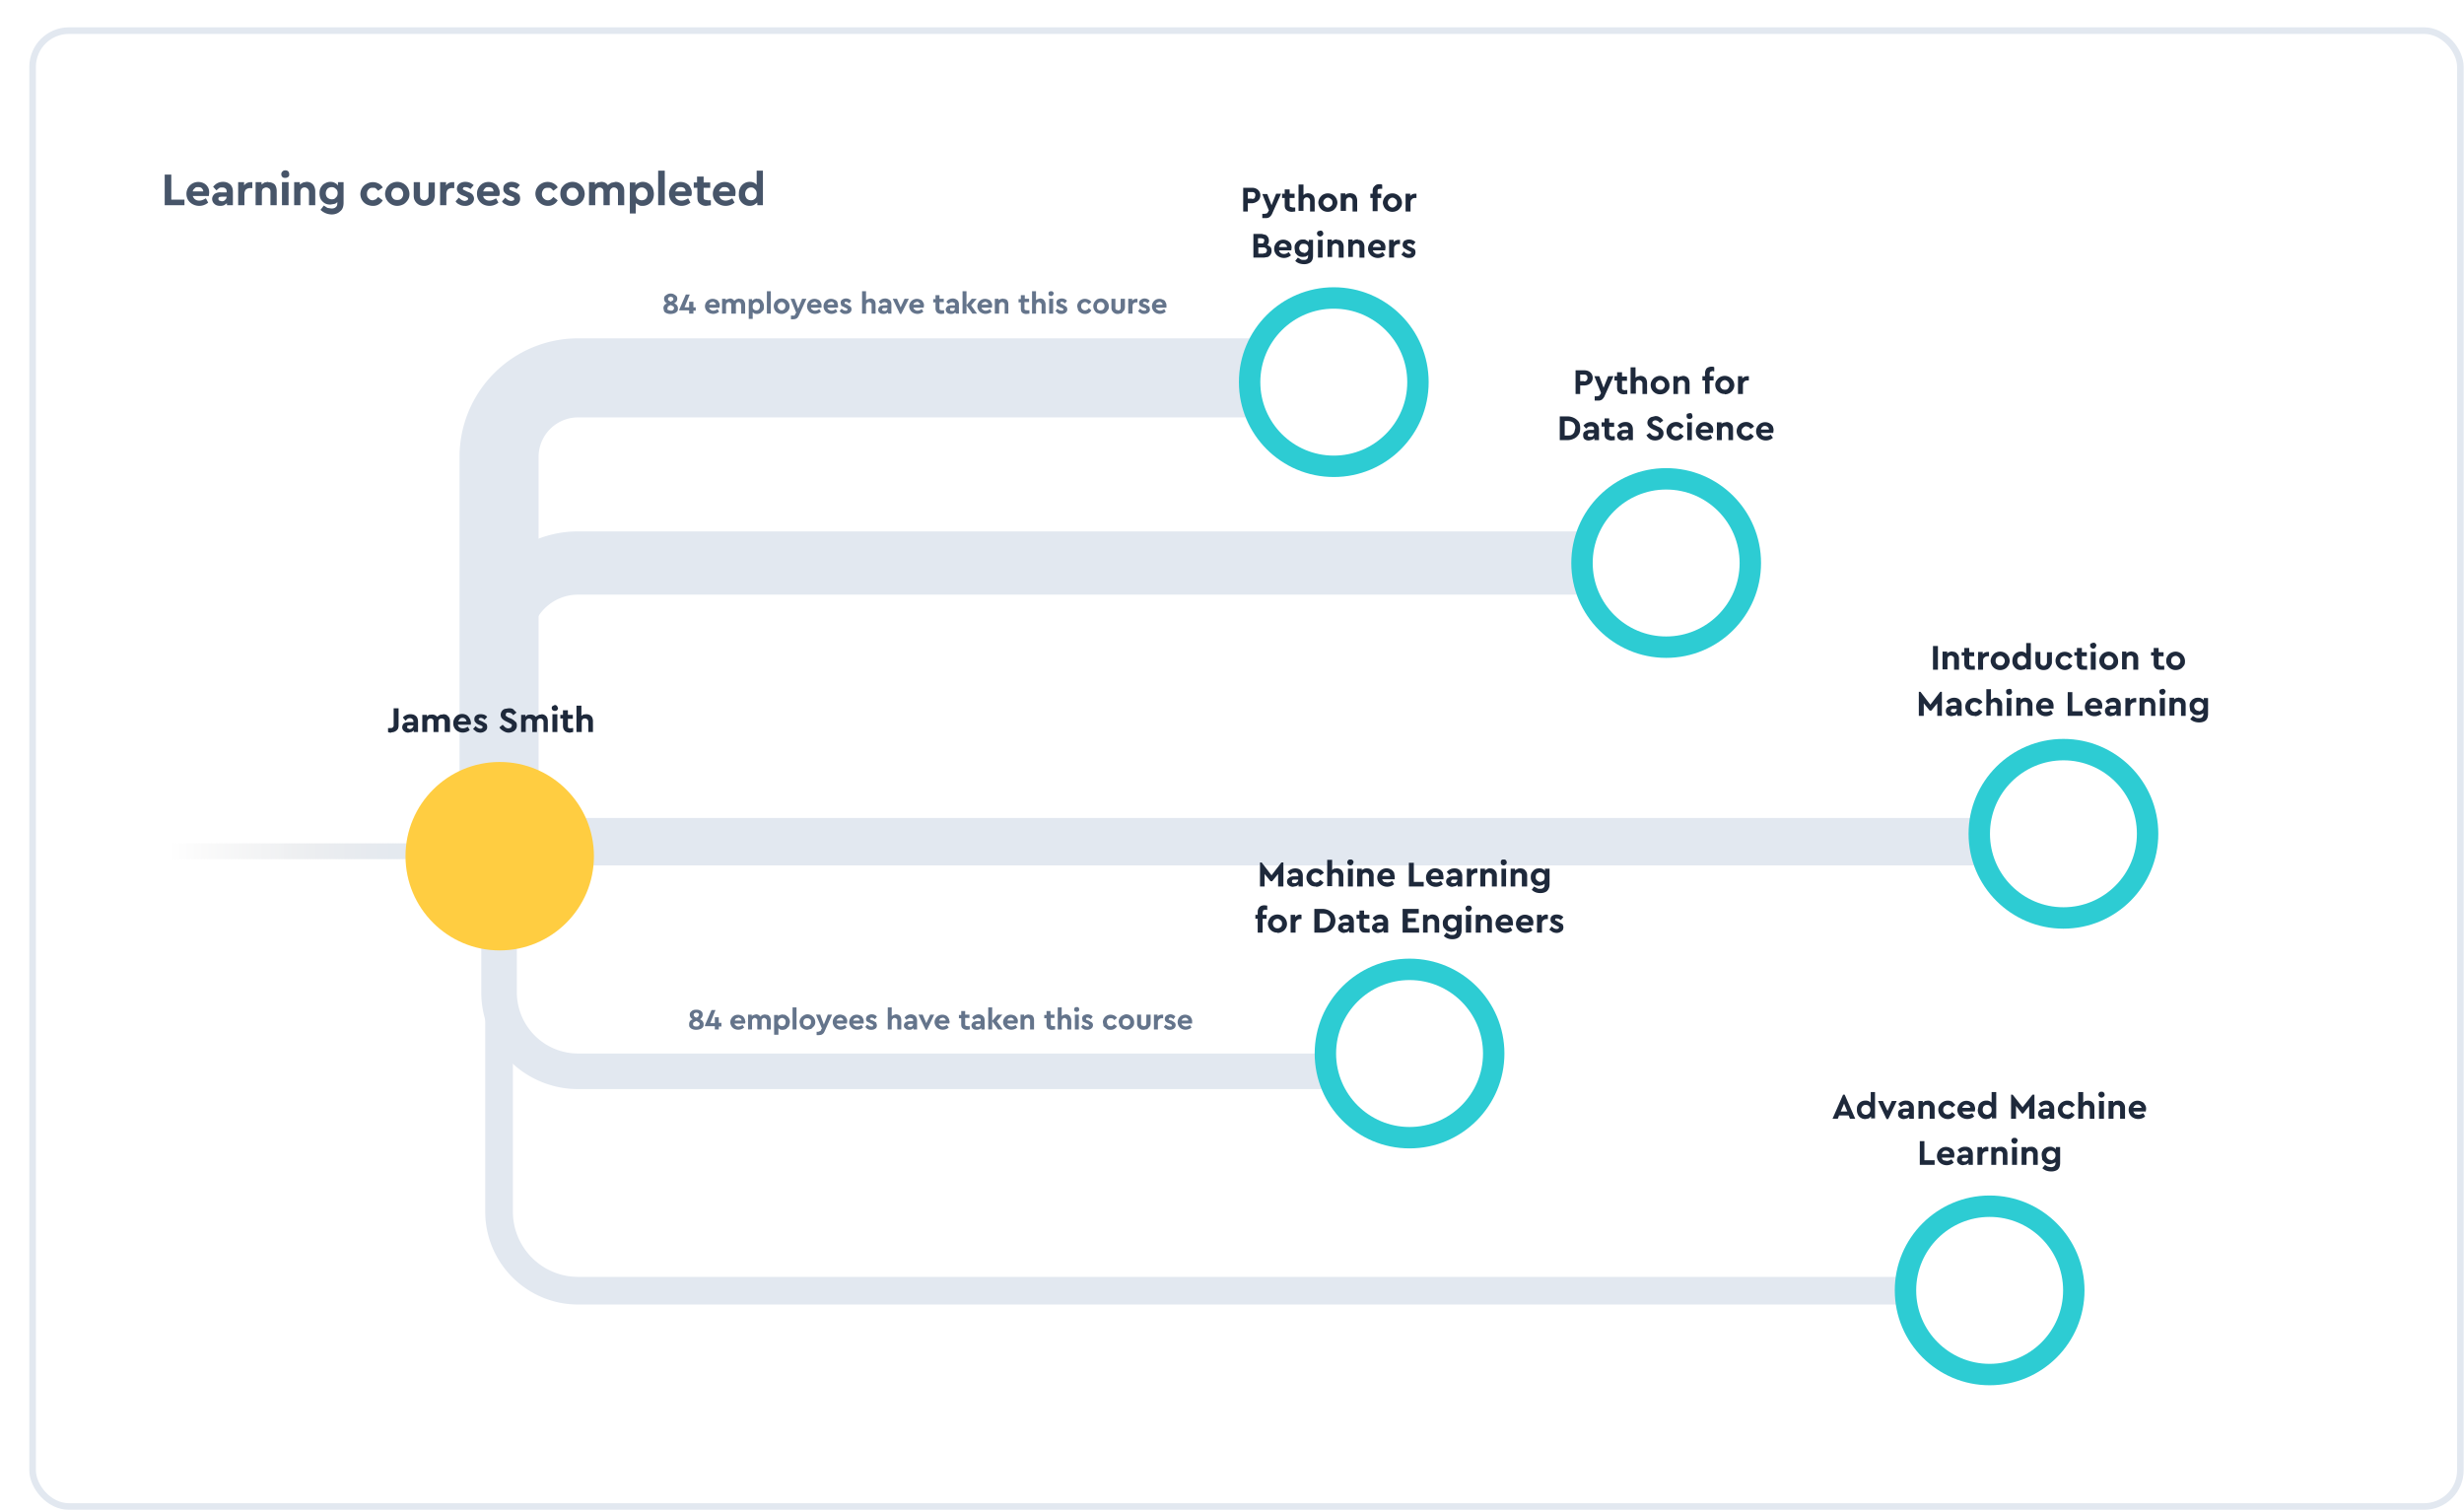<svg xmlns="http://www.w3.org/2000/svg" xmlns:xlink="http://www.w3.org/1999/xlink" fill="none" viewBox="0 0 748 459"><g filter="url(#a)"><rect width="737" height="448" x="1.9" y="1.3" fill="#fff" stroke="#E2E8F0" stroke-width="2" rx="11"/><path fill="#475569" d="M42 45H44v7.6h4v1.7H42v-9.2Zm13.5 5.5-.1 1h-4.9c.2.4.4.8.7 1 .4.3.8.4 1.3.4.7 0 1.3-.3 2-.7l.7 1.3a4.2 4.2 0 0 1-4.7.5 3.5 3.5 0 0 1-1.9-3.1 3.6 3.6 0 0 1 1.8-3.2 3.7 3.7 0 0 1 3.6 0c.5.3.8.6 1.1 1.1.3.5.4 1 .4 1.7Zm-3.3-1.7c-.4 0-.8 0-1 .3-.4.3-.6.6-.7 1h3.2c0-.4-.2-.7-.5-1-.2-.2-.6-.3-1-.3Zm7.5-1.6c1 0 1.6.3 2.2.8.5.5.8 1.2.8 2.2v4.1h-1.8v-.6l-.9.6a3 3 0 0 1-1.2.2c-.7 0-1.3-.2-1.7-.6a2 2 0 0 1-.7-1.5c0-.6.3-1.1.7-1.5a3 3 0 0 1 2-.5h1.7v-.3c0-.4-.1-.7-.4-.9-.2-.2-.5-.3-1-.3-.3 0-.6 0-.9.2l-.8.7-1-1.1c.8-1 1.8-1.5 3-1.5Zm-.4 5.9c.4 0 .8-.1 1-.4.3-.2.5-.6.5-1h-1.5l-.7.1c-.2.1-.3.3-.3.5 0 .3.1.5.3.6l.7.2Zm8.7-5.8h.6v1.8h-.5a2 2 0 0 0-1.4.4c-.3.3-.5.8-.5 1.4v3.4h-1.9v-7h1.8v1a2.4 2.4 0 0 1 1.9-1Zm5.4 0c.8 0 1.4.2 2 .7.4.5.6 1.2.6 2v4.3h-1.9v-4c0-.4 0-.7-.3-1-.3-.2-.6-.4-1-.4-.3 0-.7.2-1 .4-.2.3-.3.6-.3 1v4h-1.9v-7h1.8v.7l.9-.6 1.1-.2Zm4.3 0h1.9v7h-2v-7Zm1-1.3c-.4 0-.7 0-1-.3-.2-.2-.3-.5-.3-.8 0-.4.1-.6.4-.9.2-.2.5-.3.8-.3.4 0 .6.1.9.3.2.3.3.5.3.9 0 .3 0 .6-.3.8-.3.2-.5.3-.9.3Zm6.4 1.2c.8 0 1.4.3 1.9.8.4.5.7 1.2.7 2v4.3h-1.9v-4c0-.4-.1-.7-.4-1a1.3 1.3 0 0 0-1.9 0c-.2.3-.3.6-.3 1v4h-1.9v-7H83v.7l1-.6 1-.2Zm11.2.2v6.2c0 1-.3 2-1 2.5-.6.6-1.5 1-2.6 1a5 5 0 0 1-3.4-1.4l1-1.3 1.1.7 1.2.2c.5 0 1-.1 1.3-.4.4-.3.5-.7.5-1.2v-.4c-.2.3-.5.5-.9.6l-1.2.2c-.6 0-1.2-.1-1.7-.4-.5-.3-.9-.7-1.2-1.2-.3-.6-.4-1.2-.4-1.8 0-.7.1-1.3.4-1.8.3-.5.7-1 1.2-1.2.5-.3 1-.5 1.7-.5.5 0 1 .1 1.3.3.4.2.7.4 1 .8v-1h1.7Zm-3.6 5.1c.5 0 .9-.1 1.2-.5.4-.3.6-.8.6-1.4 0-.6-.2-1-.6-1.3-.3-.3-.7-.5-1.2-.5s-1 .2-1.3.5c-.3.4-.5.8-.5 1.4 0 .5.2 1 .5 1.3.4.3.8.5 1.3.5Zm12.5 2c-.7 0-1.4-.2-2-.5a3.6 3.6 0 0 1-1.8-3.2 3.5 3.5 0 0 1 1.9-3 3.8 3.8 0 0 1 3.6-.1c.6.3 1 .7 1.3 1.2l-1.4 1-.7-.7c-.2-.2-.6-.2-1-.2-.5 0-.9.1-1.2.5-.4.4-.5.8-.5 1.4 0 .5.1 1 .5 1.3.3.4.7.6 1.3.6l.9-.3.7-.7 1.4 1a3.3 3.3 0 0 1-3 1.7Zm7.4 0a3.7 3.7 0 0 1-3.7-3.6c0-.7.2-1.3.5-1.9.3-.5.8-1 1.3-1.3.6-.3 1.2-.5 1.9-.5a3.7 3.7 0 0 1 3.7 3.7c0 .6-.1 1.2-.5 1.8-.3.5-.8 1-1.3 1.3-.6.3-1.2.5-2 .5Zm0-1.8c.5 0 1-.1 1.3-.5.3-.3.5-.8.5-1.3 0-.6-.2-1-.5-1.4-.4-.4-.8-.5-1.3-.5s-1 .1-1.3.5c-.3.4-.5.8-.5 1.4 0 .5.2 1 .5 1.3.3.4.8.5 1.3.5Zm8.2 1.8c-.6 0-1.2-.1-1.7-.4A3 3 0 0 1 118 53c-.3-.5-.4-1-.4-1.7v-4h1.9v4.1c0 .4.1.7.3 1 .3.2.6.4 1 .4s.7-.2.9-.4c.3-.3.4-.6.4-1v-4h1.9v3.9c0 .6-.2 1.2-.4 1.7a3.4 3.4 0 0 1-2.8 1.5Zm8.5-7.2h.6v1.8h-.5a2 2 0 0 0-1.4.4c-.3.3-.5.8-.5 1.4v3.4h-1.9v-7h1.8v1a2.4 2.4 0 0 1 1.9-1Zm3.9 7.2c-.6 0-1.2-.1-1.7-.4-.5-.2-.9-.5-1.2-1l1-1.1c.6.6 1.2 1 1.9 1l.6-.2c.2-.1.3-.3.3-.4 0-.2 0-.3-.2-.4l-.5-.3-.8-.3c-.6-.2-1-.5-1.4-.8-.3-.4-.5-.8-.5-1.3 0-.6.3-1.2.7-1.5a3 3 0 0 1 1.9-.6c1 0 1.8.4 2.5 1l-1 1.2c-.4-.4-1-.6-1.5-.6a1 1 0 0 0-.6.1l-.2.4c0 .1 0 .2.2.3l.6.3.6.3c.7.2 1.2.5 1.5.8.3.4.5.8.5 1.3a2 2 0 0 1-.8 1.6 3 3 0 0 1-2 .6Zm10.5-4c0 .3 0 .6-.2 1h-4.8c0 .4.3.8.6 1 .4.3.8.4 1.3.4.7 0 1.3-.3 2-.7l.7 1.3a4.2 4.2 0 0 1-4.7.5 3.5 3.5 0 0 1-1.8-3.1 3.6 3.6 0 0 1 1.7-3.2 3.7 3.7 0 0 1 3.6 0c.5.3.9.6 1.1 1.1.3.5.5 1 .5 1.7Zm-3.4-1.7c-.4 0-.7 0-1 .3-.3.3-.5.6-.6 1h3.1c0-.4-.1-.7-.4-1-.3-.2-.7-.3-1-.3Zm7 5.7c-.7 0-1.2-.1-1.7-.4-.5-.2-1-.5-1.2-1l1-1.1c.5.6 1.2 1 1.9 1l.6-.2c.2-.1.2-.3.2-.4l-.1-.4-.6-.3-.7-.3c-.7-.2-1.1-.5-1.4-.8-.4-.4-.5-.8-.5-1.3 0-.6.2-1.2.7-1.5a3 3 0 0 1 1.8-.6c1 0 2 .4 2.5 1l-1 1.2c-.4-.4-1-.6-1.5-.6a1 1 0 0 0-.5.1c-.2 0-.2.2-.2.4l.1.3.6.3.7.3c.7.2 1.1.5 1.5.8.3.4.4.8.4 1.3a2 2 0 0 1-.7 1.6 3 3 0 0 1-2 .6Zm11 0a3.8 3.8 0 0 1-3.2-1.8 3.5 3.5 0 0 1 1.3-5 3.8 3.8 0 0 1 3.7 0c.5.3 1 .7 1.2 1.2l-1.3 1-.7-.7c-.3-.2-.6-.2-1-.2-.5 0-1 .1-1.3.5-.3.4-.5.8-.5 1.4 0 .5.2 1 .5 1.3.4.4.8.6 1.3.6.4 0 .7-.1 1-.3l.7-.7 1.3 1a3.3 3.3 0 0 1-3 1.7Zm7.5 0c-.7 0-1.4-.2-2-.5a3.7 3.7 0 0 1-1.7-3.1c0-.7.1-1.3.4-1.9.4-.5.8-1 1.4-1.3.6-.3 1.2-.5 1.9-.5a3.7 3.7 0 0 1 3.7 3.7c0 .6-.2 1.2-.5 1.8-.3.5-.8 1-1.4 1.3-.5.3-1.2.5-1.8.5Zm0-1.8c.5 0 1-.1 1.2-.5.4-.3.6-.8.6-1.3 0-.6-.2-1-.6-1.4-.3-.4-.7-.5-1.2-.5-.6 0-1 .1-1.3.5-.4.4-.5.8-.5 1.4 0 .5.1 1 .5 1.3.3.4.7.5 1.3.5Zm13-5.5c.9 0 1.5.3 2 .8s.7 1.2.7 2v4.3h-1.9v-4c0-.4 0-.7-.3-1-.2-.2-.5-.4-1-.4-.3 0-.6.2-.8.4-.3.3-.4.6-.4 1v4h-1.9v-4c0-.4 0-.7-.3-1-.2-.2-.5-.4-1-.4-.3 0-.6.2-.8.4-.3.3-.4.6-.4 1v4h-1.9v-7h1.8v.7l.8-.6 1.1-.2c1 0 1.6.4 2 1l1-.7 1.4-.3Zm8.3 0c.7 0 1.3.2 1.8.5s.9.8 1.2 1.3c.2.5.4 1.2.4 1.9a4 4 0 0 1-.4 1.8c-.3.6-.7 1-1.2 1.3-.5.3-1.1.5-1.8.5-.4 0-.8 0-1.1-.2l-1-.6v3.1h-1.8v-9.4h1.7v.9c.2-.4.5-.6 1-.8.3-.2.8-.3 1.2-.3Zm-.3 5.6c.5 0 1-.2 1.3-.5.3-.4.5-.9.5-1.4 0-.6-.2-1-.5-1.4-.4-.4-.8-.6-1.3-.6s-.9.2-1.2.5c-.4.4-.6.8-.6 1.5 0 .6.2 1 .5 1.4.4.3.8.5 1.3.5Zm5-9h2v10.5h-2V43.8Zm10.2 6.7c0 .3 0 .6-.2 1H197c0 .4.3.8.6 1 .4.3.8.4 1.3.4.7 0 1.3-.3 2-.7l.7 1.3a4.2 4.2 0 0 1-4.7.5 3.5 3.5 0 0 1-1.8-3.1 3.6 3.6 0 0 1 1.7-3.2 3.7 3.7 0 0 1 3.6 0c.5.3.9.6 1.1 1.1.3.5.5 1 .5 1.7Zm-3.4-1.7c-.4 0-.7 0-1 .3-.3.3-.5.6-.6 1h3.1c0-.4-.1-.7-.4-1-.3-.2-.7-.3-1-.3Zm8.2 4h1v1.5l-1.4.2a3 3 0 0 1-2-.7c-.5-.4-.7-1-.7-2V49h-1.1v-1.6h1v-1.8h2v1.8h2V49h-2v2.7c0 .4 0 .7.3.9l1 .2Zm8.5-2.3-.1 1h-4.9c.2.4.4.8.7 1 .4.3.8.4 1.3.4.7 0 1.3-.3 2-.7l.7 1.3a4.2 4.2 0 0 1-4.7.5 3.5 3.5 0 0 1-1.9-3.1 3.6 3.6 0 0 1 1.8-3.2 3.7 3.7 0 0 1 3.6 0c.5.3.8.6 1.1 1.1.3.5.4 1 .4 1.7Zm-3.3-1.7c-.4 0-.8 0-1 .3-.4.3-.6.6-.7 1h3.2c0-.4-.2-.7-.5-1-.2-.2-.6-.3-1-.3Zm11.6-5v10.5h-1.7v-.8l-1 .7a3 3 0 0 1-1.3.3 3.3 3.3 0 0 1-3-1.8 4 4 0 0 1-.3-1.8c0-.7.1-1.3.4-1.9a3.2 3.2 0 0 1 3-1.8c.8 0 1.5.3 2 .9v-4.3h1.9Zm-3.6 9c.5 0 .9-.2 1.2-.5.4-.3.5-.8.5-1.4 0-.7-.1-1.1-.5-1.4-.3-.4-.7-.6-1.2-.6s-1 .2-1.3.6c-.3.3-.5.8-.5 1.4 0 .5.2 1 .5 1.4.3.3.8.5 1.3.5Z"/></g><path stroke="#E2E8F0" stroke-width="24" d="M151.5 258.7v-120a24 24 0 0 1 24-24H412"/><path stroke="#E2E8F0" stroke-width="19.2" d="M151.5 258.7v-63.8a24 24 0 0 1 24-24H490"/><path stroke="#E2E8F0" stroke-width="14.4" d="M151.5 265.9c0-5.7 4.6-10.4 10.4-10.4h458.4"/><path stroke="#E2E8F0" stroke-width="10.8" d="M151.5 255.5v45.7a24 24 0 0 0 24 24h255"/><path stroke="#E2E8F0" stroke-width="8.4" d="M151.5 260.8v107a24 24 0 0 0 24 24h413"/><path fill="url(#b)" d="M51.3 256H133.5V260.8H51.3z"/><circle cx="151.7" cy="259.9" r="28.6" fill="#FFCD41"/><mask id="c" width="58" height="58" x="123" y="231" maskUnits="userSpaceOnUse" style="mask-type:alpha"><circle cx="151.7" cy="259.9" r="28.6" fill="#CCEEFD"/></mask><g mask="url(#c)"><path fill="url(#d)" d="M101.2 230H186.3V297.7H101.2z"/></g><path fill="#1E293B" d="M118.8 222.4c-.4 0-.7 0-1-.2V221h.7c.3 0 .6 0 .7-.2.2-.1.3-.3.3-.6V215h1.5v5.2c0 .7-.2 1.2-.6 1.5-.4.4-1 .6-1.6.6Zm5.8-5.6c.7 0 1.3.2 1.7.6.4.3.6 1 .6 1.7v3.1h-1.3v-.5a2 2 0 0 1-.7.5l-1 .2a2 2 0 0 1-1.3-.5c-.3-.3-.5-.7-.5-1.1 0-.5.2-.9.5-1.2.4-.3 1-.4 1.5-.4h1.4v-.2c0-.3-.1-.6-.3-.7-.2-.2-.4-.3-.7-.3-.3 0-.5 0-.8.2l-.6.6-.8-1a3 3 0 0 1 2.3-1Zm-.3 4.5c.4 0 .6-.1.8-.3.3-.2.4-.5.4-.8h-1.2a1 1 0 0 0-.5.1c-.2 0-.2.2-.2.4s0 .3.2.4l.5.2Zm10.2-4.5c.7 0 1.2.2 1.5.6.4.3.6.9.6 1.5v3.3H135v-3c0-.4 0-.7-.2-.8a.9.9 0 0 0-.7-.3 1 1 0 0 0-.8.3 1 1 0 0 0-.2.7v3.1h-1.5v-3c0-.4 0-.7-.2-.8a.9.9 0 0 0-.7-.3 1 1 0 0 0-.7.3 1 1 0 0 0-.3.7v3.1h-1.5V217h1.4v.5l.6-.5.9-.1c.7 0 1.2.2 1.6.7l.7-.5c.3-.2.7-.2 1-.2Zm8.5 2.4-.1.8H139c.1.4.3.6.5.8.3.2.6.3 1 .3.6 0 1-.2 1.5-.5l.6 1a3.2 3.2 0 0 1-3.6.4 2.7 2.7 0 0 1-1.4-2.4 2.8 2.8 0 0 1 1.3-2.5 2.8 2.8 0 0 1 2.8 0c.3.2.6.5.8.9.3.4.4.8.4 1.2Zm-2.6-1.3c-.3 0-.6.1-.8.3l-.5.8h2.5a1 1 0 0 0-.4-.8c-.2-.2-.5-.3-.8-.3Zm5.4 4.5a3 3 0 0 1-1.2-.3l-1-.8.8-.9c.4.5 1 .8 1.5.8.2 0 .3 0 .4-.2.2 0 .2-.1.2-.3v-.2l-.5-.3-.6-.2c-.5-.2-.8-.4-1-.7-.3-.2-.4-.5-.4-1 0-.4.1-.8.5-1.1.4-.3.8-.4 1.4-.4.8 0 1.5.2 2 .8l-.8.9c-.4-.4-.8-.6-1.2-.6l-.4.1-.2.3c0 .1 0 .2.2.3l.4.2.5.2 1.2.7c.2.2.3.6.3 1 0 .5-.2.9-.6 1.2-.4.3-.9.5-1.5.5Zm8.6 0c-.6 0-1.1-.2-1.6-.5s-.9-.6-1.2-1.1l1-.8.8.8c.3.2.6.3 1 .3l.7-.2.3-.6c0-.2 0-.4-.2-.5l-.7-.4-.8-.4a4 4 0 0 1-1.2-.8c-.3-.3-.5-.7-.5-1.2a1.9 1.9 0 0 1 1.2-1.8l1.2-.2c.5 0 1 0 1.4.3l1 1-1 .8c-.4-.6-.9-.8-1.4-.8a1 1 0 0 0-.7.1l-.2.6c0 .1 0 .3.2.4l.6.4.8.3c.6.3 1 .6 1.4 1 .3.2.4.6.4 1.1a2 2 0 0 1-1.2 1.9 3 3 0 0 1-1.3.3Zm9.9-5.6c.6 0 1.1.2 1.5.6.3.3.5.9.5 1.5v3.3H165v-3c0-.4-.1-.7-.3-.8a.9.9 0 0 0-.7-.3 1 1 0 0 0-.7.3 1 1 0 0 0-.3.7v3.1h-1.4v-3c0-.4-.1-.7-.3-.8a.9.9 0 0 0-.7-.3 1 1 0 0 0-.7.3 1 1 0 0 0-.3.7v3.1h-1.4V217h1.3v.5l.7-.5.8-.1c.7 0 1.3.2 1.6.7l.8-.5c.3-.2.6-.2 1-.2Zm3.4 0h1.5v5.4h-1.5V217Zm.7-1a1 1 0 0 1-.6-.2.8.8 0 0 1-.3-.7c0-.2 0-.4.3-.6l.6-.3c.3 0 .5.1.7.3l.3.6c0 .3-.1.5-.3.7a1 1 0 0 1-.7.2Zm5 5.2h.6v1.2l-1 .2c-.6 0-1.2-.2-1.5-.5-.4-.4-.6-.9-.6-1.6v-2.2h-.8V217h.8v-1.4h1.5v1.4h1.5v1.2h-1.5v2.1c0 .3 0 .5.2.7l.8.1Zm4.6-4.2c.6 0 1.1.2 1.5.6.3.3.5.9.5 1.5v3.3h-1.4v-3c0-.4-.1-.6-.3-.8a1 1 0 0 0-.7-.3 1 1 0 0 0-.8.3 1 1 0 0 0-.2.7v3.1H175v-8h1.5v3.1l.6-.4.8-.1ZM478.3 112.4h2.6c.5 0 1 .1 1.4.3a2.2 2.2 0 0 1 1.2 2 2.2 2.2 0 0 1-1.2 2 3 3 0 0 1-1.4.3h-1.2v2.6h-1.4v-7.2Zm2.6 3.4a1 1 0 0 0 1-1 1 1 0 0 0-.2-.8 1 1 0 0 0-.8-.3h-1.2v2h1.2Zm8.9-1.6-2.6 5.8a3 3 0 0 1-.9 1.3 2 2 0 0 1-1.2.3h-1v-1.3h.7l.6-.1.5-.6.1-.4-2-5h1.5l1.3 3.5 1.4-3.5h1.6Zm3.5 4.2h.7v1.2l-1 .1c-.6 0-1.2-.2-1.5-.5-.4-.3-.6-.8-.6-1.5v-2.2h-.8v-1.3h.8V113h1.5v1.3h1.5v1.3h-1.5v2c0 .4 0 .6.2.7l.7.2Zm4.7-4.3c.6 0 1.1.2 1.5.6.3.4.5.9.5 1.6v3.3h-1.4v-3.1c0-.4-.1-.6-.3-.8a1 1 0 0 0-.7-.3 1 1 0 0 0-.8.3 1 1 0 0 0-.2.8v3H495v-8h1.5v3.2c.1-.2.4-.3.6-.4l.8-.2Zm6 5.6a2.8 2.8 0 0 1-2.9-2.8c0-.5.1-1 .4-1.4.2-.4.6-.8 1-1a3 3 0 0 1 1.5-.4 2.9 2.9 0 0 1 2.8 2.8c0 .5 0 1-.3 1.4-.3.4-.6.8-1 1a3 3 0 0 1-1.5.4Zm0-1.4c.4 0 .7 0 1-.4.2-.2.4-.6.4-1s-.2-.8-.4-1c-.3-.3-.6-.5-1-.5s-.8.2-1 .5c-.3.2-.4.6-.4 1s.1.8.4 1c.2.3.6.4 1 .4Zm6.9-4.2c.6 0 1.1.2 1.5.6.3.4.5.9.5 1.6v3.3h-1.4v-3.2c0-.3-.1-.5-.3-.7a1 1 0 0 0-.7-.3 1 1 0 0 0-.8.3 1 1 0 0 0-.3.7v3.2H508v-5.4h1.3v.5l.7-.4.9-.2Zm9.1-1.5-.7.2c-.2.2-.3.4-.3.7v.7h1.2v1.3H519v4h-1.4v-4h-.8v-1.3h.8v-.9c0-.6.2-1.1.5-1.5.4-.3.9-.5 1.5-.5.3 0 .6 0 .8.2v1.2h-.4Zm3.6 7a2.8 2.8 0 0 1-2.9-2.8c0-.4.1-.9.4-1.3.3-.4.6-.8 1-1a3 3 0 0 1 1.5-.4 2.9 2.9 0 0 1 2.9 2.8 2.8 2.8 0 0 1-1.4 2.4 3 3 0 0 1-1.5.4Zm0-1.3c.4 0 .7 0 1-.4.2-.2.4-.6.4-1s-.2-.8-.4-1c-.3-.3-.6-.5-1-.5s-.8.2-1 .5c-.3.2-.4.6-.4 1s.1.8.4 1c.2.3.6.4 1 .4Zm6.8-4.1h.5v1.3h-.4c-.5 0-.8.1-1 .4-.3.2-.4.5-.4 1v2.7h-1.5v-5.4h1.3v.7a1.9 1.9 0 0 1 1.5-.7Zm-56.9 12.2h2.4c.7 0 1.4.2 2 .5.6.3 1 .7 1.4 1.2.3.6.4 1.2.4 1.9s-.1 1.3-.4 1.8c-.4.6-.8 1-1.4 1.3-.6.3-1.3.5-2 .5h-2.4v-7.2Zm2.3 5.8c.5 0 1 0 1.3-.2.4-.2.6-.5.8-.8l.3-1.2a2 2 0 0 0-.6-1.7c-.4-.3-1-.5-1.8-.5h-.8v4.4h.8Zm7.3-4.1c.7 0 1.2.2 1.6.6.5.4.7 1 .7 1.7v3.2H484v-.6a2 2 0 0 1-.7.5l-.9.2a2 2 0 0 1-1.4-.4c-.3-.3-.4-.7-.4-1.2s.1-.9.5-1.1c.4-.3.9-.5 1.5-.5h1.3v-.2c0-.3 0-.5-.2-.7-.2-.2-.5-.2-.8-.2l-.7.1-.7.6-.8-.9a3 3 0 0 1 2.4-1.1Zm-.3 4.5c.3 0 .6 0 .8-.3.2-.2.3-.4.3-.7v-.1h-1.1a1 1 0 0 0-.6.1l-.2.4c0 .2 0 .4.2.5l.6.1Zm6.7-.2h.7v1.2l-1 .1c-.7 0-1.2-.2-1.6-.5-.4-.3-.5-.8-.5-1.5v-2.2h-.9v-1.3h.9V127h1.4v1.3h1.5v1.3h-1.5v2c0 .4.1.6.3.7l.7.2Zm4-4.3c.7 0 1.2.2 1.6.6.4.4.6 1 .6 1.7v3.2h-1.3v-.6a2 2 0 0 1-.7.5l-1 .2a2 2 0 0 1-1.3-.4c-.3-.3-.5-.7-.5-1.2s.2-.9.6-1.1c.3-.3.8-.5 1.4-.5h1.4v-.2c0-.3-.1-.5-.3-.7-.1-.2-.4-.2-.7-.2l-.7.1-.7.6-.8-.9a3 3 0 0 1 2.4-1.1Zm-.3 4.5c.3 0 .5 0 .8-.3.2-.2.3-.4.3-.7v-.1H493a1 1 0 0 0-.5.1l-.2.4c0 .2 0 .4.2.5l.6.1Zm9.3 1.1c-.6 0-1.1-.1-1.6-.4-.5-.3-.8-.7-1.1-1.2l1-.7.7.7c.3.2.6.3 1 .3.3 0 .6 0 .8-.2.2-.1.2-.3.2-.6 0-.2 0-.4-.2-.5l-.7-.4-.7-.3c-.6-.3-1-.5-1.3-.9-.3-.3-.5-.7-.5-1.2a1.9 1.9 0 0 1 1.2-1.7l1.2-.3c.6 0 1 .1 1.4.4.4.2.7.5 1 1l-1 .7c-.4-.5-.8-.8-1.4-.8a1 1 0 0 0-.6.2c-.2.1-.3.3-.3.5s0 .3.2.4c.1.2.4.3.7.4l.8.4c.6.2 1 .5 1.3.9.3.3.4.7.4 1.2a2 2 0 0 1-1.2 1.8 3 3 0 0 1-1.3.3Zm6.3 0a3 3 0 0 1-1.5-.4 2.8 2.8 0 0 1-1.4-2.4 2.7 2.7 0 0 1 1.4-2.4 3 3 0 0 1 1.5-.4c.5 0 1 .1 1.4.4.3.2.7.5.9 1l-1 .7a2 2 0 0 0-.6-.6l-.7-.2c-.4 0-.8.2-1 .5-.3.2-.4.6-.4 1s.1.8.4 1c.2.3.6.5 1 .5l.7-.2.6-.6 1 .8a2.6 2.6 0 0 1-2.3 1.3Zm3.4-5.5h1.4v5.4h-1.4v-5.4Zm.7-1a1 1 0 0 1-.7-.3.8.8 0 0 1-.2-.6c0-.3 0-.5.2-.7l.7-.2c.3 0 .5 0 .7.2l.2.7c0 .2 0 .4-.2.6a1 1 0 0 1-.7.3Zm7.2 3.4-.1.8h-3.8c.1.3.3.6.6.8.2.2.5.2 1 .2s1-.1 1.4-.5l.6 1a3.2 3.2 0 0 1-3.6.4 2.7 2.7 0 0 1-1.4-2.4 2.8 2.8 0 0 1 1.3-2.4 2.8 2.8 0 0 1 2.8 0c.4.2.6.5.9.8.2.4.3.8.3 1.3Zm-2.6-1.3c-.3 0-.6 0-.8.3-.2.2-.4.4-.5.8h2.5a1 1 0 0 0-.4-.8c-.2-.2-.5-.3-.8-.3Zm6.6-1.2c.6 0 1.1.2 1.5.6.4.4.5.9.5 1.6v3.3h-1.4v-3.2c0-.3-.1-.5-.3-.7a1 1 0 0 0-.7-.3 1 1 0 0 0-.7.3 1 1 0 0 0-.3.7v3.2h-1.5v-5.4h1.4v.5c.1-.2.4-.3.6-.4l1-.2Zm6 5.6a3 3 0 0 1-1.5-.4 2.8 2.8 0 0 1-1.4-2.4 2.7 2.7 0 0 1 1.4-2.4 3 3 0 0 1 1.5-.4c.5 0 1 .1 1.4.4.4.2.7.5 1 1l-1.1.7a2 2 0 0 0-.6-.6l-.7-.2c-.4 0-.7.2-1 .5-.3.2-.4.6-.4 1s.1.8.4 1c.3.3.6.5 1 .5l.7-.2.6-.6 1 .8a2.6 2.6 0 0 1-2.3 1.3Zm8.3-3.1-.1.8h-3.7c0 .3.2.6.5.8.2.2.6.2 1 .2.5 0 1-.1 1.4-.5l.7 1a3.2 3.2 0 0 1-3.7.4 2.7 2.7 0 0 1-1.4-2.4 2.8 2.8 0 0 1 1.4-2.4 2.8 2.8 0 0 1 2.7 0c.4.2.7.5.9.8.2.4.3.8.3 1.3Zm-2.6-1.3c-.3 0-.5 0-.8.3-.2.2-.4.4-.4.8h2.4a1 1 0 0 0-.4-.8c-.2-.2-.5-.3-.8-.3Z"/><circle cx="505.8" cy="170.9" r="28.8" fill="#2DCCD3"/><circle cx="505.8" cy="170.9" r="22.3" fill="#fff"/><mask id="e" width="33" height="33" x="489" y="154" maskUnits="userSpaceOnUse" style="mask-type:alpha"><circle cx="505.8" cy="170.8" r="15.9" fill="#D9D9D9"/></mask><g mask="url(#e)"><path fill="url(#f)" d="M-129.7-292H566.8V206.1H-129.7z"/></g><path fill="#1E293B" d="M586.8 196.1h1.5v7.2h-1.5V196Zm5.8 1.7c.7 0 1.2.2 1.5.6.4.4.6.9.6 1.5v3.4h-1.5V200c0-.3 0-.5-.3-.7a1 1 0 0 0-.7-.3 1 1 0 0 0-.7.3 1 1 0 0 0-.3.7v3.2h-1.5v-5.4h1.4v.5l.7-.4.8-.2Zm6.2 4.3h.7v1.2h-1c-.7 0-1.2 0-1.6-.4-.4-.3-.6-.8-.6-1.5V199h-.8V198h.8v-1.3h1.5v1.3h1.5v1.2h-1.5v2.2c0 .3 0 .5.2.6l.8.2Zm4.6-4.2h.4v1.3h-.4c-.4 0-.7.1-1 .4-.3.2-.4.5-.4 1v2.7h-1.5v-5.4h1.4v.7a1.9 1.9 0 0 1 1.5-.7Zm3.8 5.5a2.8 2.8 0 0 1-2.5-1.4c-.2-.4-.4-.9-.4-1.4 0-.5.2-1 .4-1.4.3-.4.6-.8 1-1a3 3 0 0 1 1.5-.4 2.9 2.9 0 0 1 2.9 2.8c0 .5-.2 1-.4 1.4-.3.4-.6.8-1 1a3 3 0 0 1-1.5.4Zm0-1.4c.4 0 .7 0 1-.4.2-.2.4-.6.4-1s-.2-.8-.4-1c-.3-.3-.6-.5-1-.5s-.7.2-1 .4c-.3.3-.4.7-.4 1.1 0 .4.1.8.4 1 .3.3.6.4 1 .4Zm9.3-6.8v8h-1.3v-.6c-.2.3-.4.5-.7.6l-1 .2c-.5 0-1-.1-1.4-.4-.3-.2-.6-.5-.9-1a3 3 0 0 1-.3-1.4c0-.5.1-1 .3-1.4a2.5 2.5 0 0 1 2.3-1.4 2 2 0 0 1 1.6.6v-3.2h1.4Zm-2.7 6.9c.3 0 .6-.2 1-.4.2-.3.3-.6.3-1.1 0-.5-.1-.8-.4-1-.3-.4-.6-.5-1-.5-.3 0-.7.2-1 .4-.2.3-.3.6-.3 1 0 .5.1.9.4 1.2.2.2.6.4 1 .4Zm6.6 1.3c-.5 0-.9-.1-1.3-.3a2.6 2.6 0 0 1-1.2-2.2v-3h1.5v3.1c0 .3 0 .6.3.8.2.2.4.3.7.3.3 0 .5-.1.7-.3.2-.2.3-.5.3-.8v-3h1.5v3c0 .4-.1.8-.4 1.2-.2.4-.5.7-.8.9-.4.2-.8.3-1.3.3Zm6.4 0a3 3 0 0 1-1.4-.4 2.8 2.8 0 0 1-1.4-2.4 2.7 2.7 0 0 1 1.4-2.4 3 3 0 0 1 2.8 0c.4.2.7.5 1 1l-1 .7a2 2 0 0 0-.6-.6l-.8-.2c-.4 0-.7.2-1 .4-.2.3-.4.7-.4 1 0 .5.2.9.4 1.1.3.3.6.5 1 .5l.8-.2.5-.6 1 .8a2.6 2.6 0 0 1-2.3 1.3Zm6.2-1.3h.6v1.2h-1c-.6 0-1.2 0-1.5-.4-.4-.3-.6-.8-.6-1.5V199h-.8V198h.8v-1.3h1.5v1.3h1.5v1.2H632v2.2c0 .3 0 .5.2.6l.8.2Zm1.7-4.2h1.5v5.4h-1.5v-5.4Zm.7-1a1 1 0 0 1-.6-.3.8.8 0 0 1-.3-.6c0-.3 0-.5.3-.7l.6-.2c.3 0 .5 0 .7.2.2.2.3.4.3.7l-.3.6a1 1 0 0 1-.7.3Zm4.8 6.5a2.8 2.8 0 0 1-2.5-1.4c-.3-.4-.4-.9-.4-1.4 0-.5.1-1 .4-1.4.2-.4.6-.8 1-1a3 3 0 0 1 1.5-.4 2.9 2.9 0 0 1 2.8 2.8c0 .5 0 1-.3 1.4-.3.4-.6.8-1.1 1a3 3 0 0 1-1.4.4Zm0-1.4c.4 0 .7 0 1-.4.2-.2.4-.6.4-1s-.2-.8-.4-1c-.3-.3-.6-.5-1-.5s-.8.2-1 .4c-.3.3-.4.7-.4 1.1 0 .4.1.8.4 1 .2.3.6.4 1 .4Zm6.9-4.2c.6 0 1 .2 1.5.6.3.4.5.9.5 1.5v3.4h-1.5V200c0-.3 0-.5-.2-.7a1 1 0 0 0-.7-.3 1 1 0 0 0-.8.3 1 1 0 0 0-.3.7v3.2h-1.4v-5.4h1.3v.5l.7-.4.9-.2Zm9.2 4.3h.7v1.2h-1c-.7 0-1.2 0-1.6-.4-.4-.3-.6-.8-.6-1.5V199h-.8V198h.8v-1.3h1.5v1.3h1.5v1.2h-1.5v2.2c0 .3 0 .5.2.6l.8.2Zm4.2 1.3a2.8 2.8 0 0 1-2.5-1.4c-.3-.4-.4-.9-.4-1.4 0-.5.1-1 .4-1.4.2-.4.6-.8 1-1a3 3 0 0 1 1.5-.4 2.9 2.9 0 0 1 2.8 2.8c0 .5 0 1-.3 1.4-.3.4-.6.8-1 1a3 3 0 0 1-1.5.4Zm0-1.4c.4 0 .7 0 1-.4.2-.2.4-.6.4-1s-.2-.8-.4-1c-.3-.3-.6-.5-1-.5s-.8.2-1 .4c-.3.3-.4.7-.4 1.1 0 .4.1.8.4 1 .2.3.6.4 1 .4Zm-71 8v7.3h-1.4v-3.8l-1.8 2.2h-.5l-1.8-2.2v3.8h-1.5V210h.5l3 3.9 3-3.9h.5Zm3.7 1.8c.7 0 1.3.2 1.7.6.4.4.6 1 .6 1.7v3.2h-1.3v-.6a2 2 0 0 1-.8.5l-.9.2a2 2 0 0 1-1.3-.4c-.4-.4-.5-.7-.5-1.2s.2-.9.5-1.1c.4-.3.9-.5 1.5-.5h1.3v-.2c0-.3 0-.5-.2-.7-.2-.2-.4-.2-.8-.2l-.7.1-.7.6-.7-.9a3 3 0 0 1 2.3-1.1Zm-.3 4.5c.3 0 .6 0 .8-.3.2-.2.3-.4.3-.7v-.1H593a1 1 0 0 0-.6.1l-.2.4c0 .2.1.4.3.5l.5.1Zm6.6 1a3 3 0 0 1-1.5-.3 2.8 2.8 0 0 1-1.4-2.4 2.7 2.7 0 0 1 1.4-2.4 3 3 0 0 1 2.8 0c.4.2.8.5 1 1l-1 .7a2 2 0 0 0-.6-.6l-.7-.2c-.4 0-.8.2-1 .4-.3.3-.4.7-.4 1 0 .5.1.9.4 1.1.2.3.6.5 1 .5l.7-.2.6-.6 1 .8a2.6 2.6 0 0 1-2.3 1.3Zm6.3-5.5c.6 0 1 .2 1.4.6.4.4.6.9.6 1.5v3.4h-1.5v-3.1c0-.4 0-.6-.3-.8a1 1 0 0 0-.7-.3 1 1 0 0 0-.7.3 1 1 0 0 0-.3.8v3H603v-8h1.4v3.2l.7-.4c.2-.2.5-.2.8-.2Zm3.4.1h1.4v5.4h-1.4v-5.4Zm.7-1a1 1 0 0 1-.7-.3.8.8 0 0 1-.2-.6c0-.3 0-.5.2-.7l.7-.2c.3 0 .5 0 .7.2l.2.7c0 .2 0 .4-.2.6a1 1 0 0 1-.7.3Zm5 .9c.7 0 1.2.2 1.5.6.4.4.6.9.6 1.5v3.4h-1.5V214c0-.3 0-.5-.2-.7a1 1 0 0 0-.8-.3 1 1 0 0 0-.7.3 1 1 0 0 0-.3.7v3.2h-1.4v-5.4h1.3v.5l.7-.4.9-.2Zm8.5 2.5v.8h-3.8c0 .3.2.6.5.8.2.2.6.2 1 .2.5 0 1-.1 1.5-.5l.6 1a3.2 3.2 0 0 1-3.7.4 2.7 2.7 0 0 1-1.4-2.4 2.8 2.8 0 0 1 1.4-2.4 2.8 2.8 0 0 1 2.7 0c.4.2.7.4.9.8.2.4.3.8.3 1.3Zm-2.6-1.3c-.3 0-.5 0-.8.3-.2.2-.4.4-.4.8h2.4a1 1 0 0 0-.4-.8c-.2-.2-.4-.3-.8-.3Zm6.9-2.9h1.4v5.8h3.1v1.4h-4.5V210Zm10.5 4.2-.1.8h-3.7c0 .3.2.6.5.8.2.2.6.2 1 .2.5 0 1-.1 1.4-.5l.7 1a3.2 3.2 0 0 1-3.7.4 2.7 2.7 0 0 1-1.4-2.4 2.8 2.8 0 0 1 1.4-2.4 2.8 2.8 0 0 1 2.7 0c.4.2.7.4.9.8.2.4.3.8.3 1.3Zm-2.6-1.3c-.3 0-.5 0-.8.3-.2.2-.4.4-.4.8h2.4a1 1 0 0 0-.4-.8c-.2-.2-.5-.3-.8-.3Zm6-1.2c.6 0 1.2.2 1.6.6.4.4.6 1 .6 1.7v3.2h-1.3v-.6a2 2 0 0 1-.7.5l-1 .2a2 2 0 0 1-1.3-.4c-.3-.4-.5-.7-.5-1.2s.2-.9.5-1.1c.4-.3.9-.5 1.5-.5h1.4v-.2c0-.3-.1-.5-.3-.7-.2-.2-.4-.2-.7-.2l-.8.1-.6.6-.8-.9a3 3 0 0 1 2.3-1.1Zm-.4 4.5c.4 0 .6 0 .8-.3.3-.2.4-.4.4-.7v-.1h-1.2a1 1 0 0 0-.5.1c-.2.1-.2.3-.2.4 0 .2 0 .4.2.5l.5.1Zm6.8-4.4h.5v1.3h-.4c-.4 0-.8.1-1 .4-.3.2-.4.5-.4 1v2.7h-1.5v-5.4h1.4v.7a1.9 1.9 0 0 1 1.4-.7Zm4.3-.1c.6 0 1.1.2 1.5.6.3.4.5.9.5 1.5v3.4H653V214c0-.3-.1-.5-.3-.7a1 1 0 0 0-.7-.3 1 1 0 0 0-.8.3 1 1 0 0 0-.2.7v3.2h-1.5v-5.4h1.4v.5c.1-.2.4-.3.6-.4l1-.2Zm3.4.1h1.5v5.4h-1.5v-5.4Zm.8-1a1 1 0 0 1-.7-.3.8.8 0 0 1-.3-.6c0-.3.1-.5.3-.7l.7-.2c.2 0 .4 0 .6.2.2.2.3.4.3.7l-.3.6a1 1 0 0 1-.6.3Zm5 .9c.7 0 1.1.2 1.5.6.4.4.5.9.5 1.5v3.4h-1.4V214c0-.3-.1-.5-.3-.7a1 1 0 0 0-.7-.3 1 1 0 0 0-.7.3 1 1 0 0 0-.3.7v3.2h-1.5v-5.4h1.4v.5l.6-.4 1-.2Zm8.8.1v4.8c0 .8-.2 1.5-.7 2-.5.4-1.2.6-2 .6-1 0-2-.3-2.7-1l.8-1 .8.5c.3.2.6.2 1 .2s.7 0 1-.3c.2-.2.4-.5.4-1v-.2l-.8.4-.9.2c-.5 0-.9-.1-1.3-.3l-1-1-.2-1.4c0-.5 0-1 .3-1.3.2-.4.5-.8 1-1 .3-.2.7-.3 1.2-.3.4 0 .7 0 1 .2.3.1.6.3.8.6v-.7h1.3Zm-2.8 4c.4 0 .7-.2 1-.4.2-.3.4-.6.4-1 0-.5-.2-.9-.4-1.1-.3-.2-.6-.4-1-.4s-.7.2-1 .4c-.2.3-.4.6-.4 1a1.4 1.4 0 0 0 1.4 1.4Z"/><circle cx="626.4" cy="253.1" r="28.8" fill="#2DCCD3"/><circle cx="626.4" cy="253.1" r="22.3" fill="#fff"/><mask id="g" width="33" height="32" x="610" y="237" maskUnits="userSpaceOnUse" style="mask-type:alpha"><circle cx="626.4" cy="253.1" r="15.9" fill="#D9D9D9"/></mask><g mask="url(#g)"><path fill="url(#h)" d="M-9.1-209.7H687.4V288.4H-9.1z"/></g><path fill="#1E293B" d="M389.6 261.8v7.3H388v-3.8l-1.8 2.2h-.5l-1.8-2.2v3.8h-1.4v-7.3h.5l3 3.9 3-3.9h.5Zm3.6 1.8c.7 0 1.3.2 1.7.6.4.4.6 1 .6 1.7v3.2h-1.3v-.6a2 2 0 0 1-.7.5l-1 .2a2 2 0 0 1-1.3-.5c-.3-.3-.5-.6-.5-1.1 0-.5.2-.9.6-1.1.3-.3.8-.5 1.4-.5h1.4v-.2c0-.3-.1-.5-.3-.7-.2-.2-.4-.2-.7-.2l-.8.1-.6.6-.8-.9a3 3 0 0 1 2.3-1.1Zm-.3 4.5c.4 0 .6 0 .8-.3.3-.2.4-.4.4-.7v-.1h-1.2a1 1 0 0 0-.5.1c-.2.1-.2.3-.2.4 0 .2 0 .4.2.5l.6.1Zm6.6 1a3 3 0 0 1-1.5-.3 2.8 2.8 0 0 1-1.4-2.4 2.7 2.7 0 0 1 1.4-2.4 3 3 0 0 1 2.9 0c.4.2.7.5 1 1l-1.1.7a2 2 0 0 0-.6-.6l-.7-.2c-.4 0-.7.2-1 .4-.3.3-.4.7-.4 1 0 .5.1.9.4 1.1.3.3.6.5 1 .5l.7-.2.6-.6 1 .8a2.6 2.6 0 0 1-2.3 1.3Zm6.3-5.5c.6 0 1.1.2 1.5.6.3.4.5.9.5 1.5v3.4h-1.4V266c0-.4-.1-.6-.3-.8a1 1 0 0 0-.7-.3 1 1 0 0 0-.8.3 1 1 0 0 0-.2.8v3h-1.5v-8h1.5v3.2c.1-.2.3-.4.6-.5l.8-.1Zm3.4.1h1.5v5.4h-1.5v-5.4Zm.7-1a1 1 0 0 1-.6-.3.8.8 0 0 1-.3-.6c0-.3.1-.5.3-.7.2-.2.4-.2.6-.2.3 0 .5 0 .7.2.2.2.3.4.3.7l-.3.6a1 1 0 0 1-.7.3Zm5.1.9c.6 0 1.1.2 1.5.6.3.4.5.9.5 1.5v3.4h-1.4v-3.2c0-.3-.1-.5-.3-.7a1 1 0 0 0-.7-.3 1 1 0 0 0-.8.3 1 1 0 0 0-.2.7v3.2H412v-5.4h1.4v.5c.1-.2.4-.3.6-.4.3-.2.6-.2 1-.2Zm8.4 2.5v.8h-3.8c0 .3.3.6.5.8l1 .2c.5 0 1-.1 1.5-.5l.6 1a3.2 3.2 0 0 1-3.6.4 2.7 2.7 0 0 1-1.5-2.4 2.8 2.8 0 0 1 4.1-2.5c.4.2.7.5 1 1l.2 1.2Zm-2.5-1.3c-.3 0-.6 0-.8.3-.3.2-.4.4-.5.8h2.4a1 1 0 0 0-.3-.8c-.2-.2-.5-.3-.8-.3Zm6.8-2.9h1.5v5.8h3v1.4h-4.5v-7.2Zm10.5 4.2v.8h-3.8c0 .3.3.6.5.8l1 .2c.5 0 1-.1 1.5-.5l.6 1a3.2 3.2 0 0 1-3.7.4 2.7 2.7 0 0 1-1.4-2.4 2.8 2.8 0 0 1 4.1-2.5c.4.2.7.5 1 1l.2 1.2Zm-2.5-1.3c-.3 0-.6 0-.8.3-.3.2-.4.4-.5.8h2.4a1 1 0 0 0-.3-.8c-.2-.2-.5-.3-.8-.3Zm5.9-1.2c.7 0 1.2.2 1.6.6.4.4.7 1 .7 1.7v3.2h-1.4v-.6a2 2 0 0 1-.7.5l-1 .2a2 2 0 0 1-1.3-.5c-.3-.3-.5-.6-.5-1.1 0-.5.2-.9.6-1.1.3-.3.8-.5 1.5-.5h1.3v-.2c0-.3 0-.5-.3-.7-.1-.2-.4-.2-.7-.2l-.7.1-.7.6-.8-.9a3 3 0 0 1 2.4-1.1Zm-.3 4.5c.3 0 .6 0 .8-.3.2-.2.3-.4.3-.7v-.1h-1.1a1 1 0 0 0-.6.1l-.2.4c0 .2 0 .4.2.5l.6.1Zm6.8-4.5.4.1v1.3h-.3c-.5 0-.8.1-1 .4-.4.2-.5.5-.5 1v2.7h-1.4v-5.4h1.3v.7a1.9 1.9 0 0 1 1.5-.8Zm4.3 0c.6 0 1 .2 1.4.6.4.4.6.9.6 1.5v3.4h-1.5v-3.2c0-.3 0-.5-.3-.7a1 1 0 0 0-.7-.3 1 1 0 0 0-.7.3 1 1 0 0 0-.3.7v3.2h-1.5v-5.4h1.4v.5l.7-.4c.2-.2.5-.2.9-.2Zm3.4.1h1.4v5.4h-1.4v-5.4Zm.7-1a1 1 0 0 1-.7-.3.8.8 0 0 1-.2-.6c0-.3 0-.5.2-.7.2-.2.4-.2.7-.2.2 0 .5 0 .6.2.2.2.3.4.3.7 0 .2 0 .4-.3.6a1 1 0 0 1-.6.3Zm5 .9c.7 0 1.2.2 1.5.6.4.4.6.9.6 1.5v3.4H462v-3.2c0-.3 0-.5-.2-.7a1 1 0 0 0-.8-.3 1 1 0 0 0-.7.3 1 1 0 0 0-.3.7v3.2h-1.4v-5.4h1.3v.5l.7-.4c.3-.2.6-.2.9-.2Zm8.9.1v4.8c0 .8-.3 1.5-.8 2-.5.4-1.2.6-2 .6-1 0-1.9-.3-2.6-1l.7-1 .9.5c.2.2.5.2.9.2s.7 0 1-.3c.3-.2.4-.5.4-1v-.2l-.7.4-1 .2c-.4 0-.9-.1-1.3-.3-.3-.3-.7-.6-.9-1-.2-.4-.3-.8-.3-1.4 0-.5.1-1 .3-1.3.3-.4.6-.8 1-1 .3-.2.8-.3 1.3-.3.3 0 .7 0 1 .2.3.1.5.3.7.6v-.7h1.4Zm-2.8 4c.3 0 .6-.2 1-.4.2-.3.3-.6.3-1 0-.5-.1-.9-.4-1.1-.2-.2-.6-.4-1-.4-.3 0-.7.2-1 .4-.2.3-.3.6-.3 1 0 .5.1.8.4 1 .2.3.6.5 1 .5Zm-83.3 8.4-.8.2-.2.7v.7h1.2v1.2h-1.2v4.2h-1.5v-4.2h-.7v-1.2h.7v-.9c0-.6.2-1.1.6-1.5.3-.3.8-.5 1.5-.5l.8.1v1.3h-.4Zm3.5 7a2.8 2.8 0 0 1-2.9-2.8c0-.4.2-.9.4-1.3.3-.5.6-.8 1-1a3 3 0 0 1 1.5-.4 2.9 2.9 0 0 1 2.9 2.8c0 .5-.1 1-.4 1.4-.2.4-.6.8-1 1a3 3 0 0 1-1.5.4Zm0-1.3c.4 0 .7-.1 1-.4.3-.2.4-.6.4-1s-.1-.8-.4-1c-.3-.3-.6-.5-1-.5s-.7.2-1 .4c-.2.3-.4.7-.4 1 0 .5.2.9.4 1.1.3.3.6.4 1 .4Zm6.8-4.2.5.1v1.3h-.4c-.4 0-.8.1-1 .4-.3.2-.4.5-.4 1v2.7h-1.5v-5.4h1.4v.7a1.9 1.9 0 0 1 1.4-.8Zm4.5-1.7h2.4c.7 0 1.4.2 2 .5.6.3 1 .7 1.4 1.2.3.6.5 1.2.5 1.9s-.2 1.3-.5 1.8c-.4.6-.8 1-1.4 1.3-.6.3-1.3.5-2 .5H399v-7.2Zm2.4 5.8c.4 0 .9 0 1.2-.2.4-.2.7-.5.9-.8l.3-1.2a2 2 0 0 0-.7-1.7c-.4-.4-1-.5-1.7-.5h-.9v4.4h.9Zm7.2-4.1c.7 0 1.3.2 1.7.6.4.4.6 1 .6 1.7v3.2h-1.4v-.6a2 2 0 0 1-.7.5l-.9.2a2 2 0 0 1-1.3-.5c-.4-.3-.5-.6-.5-1.1 0-.5.2-.9.5-1.1.4-.3.9-.5 1.5-.5h1.3v-.2c0-.3 0-.5-.2-.7-.2-.2-.4-.2-.8-.2l-.7.1-.7.6-.7-.9a3 3 0 0 1 2.3-1.1Zm-.3 4.5c.3 0 .6 0 .8-.3.2-.2.3-.4.3-.7v-.1h-1.1a1 1 0 0 0-.6.1l-.2.4.2.5.6.1Zm6.7-.2h.7v1.2h-1c-.7 0-1.2 0-1.6-.4-.3-.3-.5-.8-.5-1.5v-2.3h-.9v-1.2h.9v-1.3h1.4v1.3h1.6v1.2H414v2.2c0 .3.1.5.3.6l.7.2Zm4-4.3c.7 0 1.2.2 1.6.6.5.4.7 1 .7 1.7v3.2H420v-.6a2 2 0 0 1-.7.5l-.9.2a2 2 0 0 1-1.4-.5c-.3-.3-.5-.6-.5-1.1 0-.5.2-.9.6-1.1.4-.3.8-.5 1.5-.5h1.3v-.2c0-.3 0-.5-.3-.7-.1-.2-.4-.2-.7-.2l-.7.1-.7.6-.8-.9a3 3 0 0 1 2.4-1.1Zm-.3 4.5c.3 0 .6 0 .8-.3.2-.2.3-.4.3-.7v-.1h-1.1a1 1 0 0 0-.6.1l-.2.4c0 .2 0 .4.2.5l.6.1Zm7-6.2h4.9v1.4h-3.3v1.4h2.4v1.2h-2.4v1.8h3.4v1.4h-5v-7.2Zm9 1.7c.7 0 1.2.2 1.6.6.3.4.5.9.5 1.5v3.4h-1.4v-3.2c0-.3-.1-.5-.3-.7a1 1 0 0 0-.7-.3 1 1 0 0 0-.8.3 1 1 0 0 0-.3.7v3.2H432v-5.4h1.3v.5l.7-.4c.3-.2.6-.2.9-.2Zm8.9.1v4.8c0 .8-.3 1.5-.8 2-.5.4-1.2.6-2 .6-1 0-1.9-.3-2.6-1l.8-1 .8.5c.3.2.6.2.9.2.4 0 .8 0 1-.3.3-.2.4-.5.4-1v-.2l-.7.4-1 .2-1.2-.3-1-1c-.2-.4-.3-.8-.3-1.4 0-.5.1-1 .4-1.3.2-.4.5-.8.9-1 .4-.2.8-.3 1.3-.3.4 0 .7 0 1 .2.3.1.5.3.7.6v-.7h1.4Zm-2.8 4c.4 0 .7-.2 1-.4.2-.3.3-.6.3-1 0-.5-.1-.9-.4-1.1-.2-.2-.5-.4-1-.4-.3 0-.6.2-1 .4-.2.3-.3.6-.3 1 0 .5.1.8.4 1 .3.3.6.5 1 .5Zm4.2-4h1.5v5.4H445v-5.4Zm.7-1a1 1 0 0 1-.6-.3.8.8 0 0 1-.3-.6c0-.3.1-.5.3-.7.2-.2.4-.2.6-.2.3 0 .5 0 .7.2.2.2.3.4.3.7l-.3.6a1 1 0 0 1-.7.3Zm5.1.9c.6 0 1.1.2 1.5.6.4.4.5.9.5 1.5v3.4h-1.4v-3.2c0-.3-.1-.5-.3-.7a1 1 0 0 0-.7-.3 1 1 0 0 0-.7.3 1 1 0 0 0-.3.7v3.2H448v-5.4h1.4v.5c.1-.2.4-.3.6-.4.3-.2.6-.2 1-.2Zm8.4 2.5v.8h-3.8c0 .3.3.6.5.8l1 .2c.5 0 1-.1 1.5-.5l.6 1a3.2 3.2 0 0 1-3.6.4 2.7 2.7 0 0 1-1.5-2.4 2.8 2.8 0 0 1 4.1-2.5c.4.2.7.5 1 1l.2 1.2Zm-2.5-1.3c-.3 0-.6 0-.8.3-.3.2-.4.4-.5.8h2.4a1 1 0 0 0-.3-.8c-.2-.2-.5-.3-.8-.3Zm8.7 1.3-.1.8h-3.7c0 .3.2.6.5.8l1 .2c.5 0 1-.1 1.4-.5l.6 1a3.2 3.2 0 0 1-3.6.4 2.7 2.7 0 0 1-1.4-2.4 2.8 2.8 0 0 1 1.4-2.4 2.8 2.8 0 0 1 2.7 0c.4.1.7.4.9.8.2.4.3.8.3 1.3Zm-2.6-1.3c-.3 0-.6 0-.8.3-.2.2-.4.4-.4.8h2.4a1 1 0 0 0-.4-.8c-.2-.2-.5-.3-.8-.3Zm6.5-1.2.5.1v1.3h-.4c-.4 0-.8.1-1 .4-.3.2-.4.5-.4 1v2.7h-1.5v-5.4h1.4v.7a1.9 1.9 0 0 1 1.4-.8Zm3.1 5.6a3 3 0 0 1-1.2-.3l-1-.7.8-1c.4.6 1 .8 1.5.8l.5-.1.2-.4s0-.2-.2-.2l-.4-.2-.6-.3-1-.6c-.3-.3-.4-.6-.4-1 0-.5.1-.9.5-1.2.4-.3.9-.4 1.4-.4.8 0 1.5.3 2 .8l-.8.9c-.3-.3-.7-.5-1.2-.5h-.4l-.1.4v.2l.5.2.5.3 1.2.6c.2.3.3.6.3 1 0 .5-.2 1-.6 1.2-.4.3-.8.5-1.5.5Z"/><circle cx="427.9" cy="319.8" r="28.8" fill="#2DCCD3"/><circle cx="427.9" cy="319.8" r="22.3" fill="#fff"/><mask id="i" width="32" height="33" x="412" y="303" maskUnits="userSpaceOnUse" style="mask-type:alpha"><circle cx="427.9" cy="319.8" r="15.9" fill="#D9D9D9"/></mask><g mask="url(#i)"><path fill="url(#j)" d="M-207.5-143H489V355.1H-207.5z"/></g><path fill="#1E293B" d="M561.2 338.6h-2.9l-.4 1h-1.6l3.2-7.3h.5l3.2 7.3h-1.6l-.4-1Zm-1.4-3.6-1 2.4h2l-1-2.4Zm9.4-3.5v8H568v-.6l-.7.6-1 .2c-.5 0-1-.1-1.4-.4-.4-.2-.7-.6-.9-1a3 3 0 0 1-.3-1.4c0-.5 0-1 .3-1.5a2.5 2.5 0 0 1 2.3-1.3 2 2 0 0 1 1.6.6v-3.2h1.4Zm-2.8 6.9c.4 0 .7-.2 1-.4.2-.3.4-.6.4-1.1 0-.5-.2-.9-.4-1.1-.3-.3-.6-.4-1-.4s-.7.1-1 .4c-.2.3-.4.6-.4 1 0 .5.2.9.4 1.2.3.2.6.4 1 .4Zm9.4-4.2-2.6 5.5h-.5l-2.6-5.5h1.5l1.4 3 1.3-3h1.5Zm2.9-.1c.7 0 1.2.2 1.6.6.5.4.7 1 .7 1.7v3.2h-1.4v-.6a2 2 0 0 1-.7.5l-.9.2a2 2 0 0 1-1.4-.5c-.3-.3-.4-.6-.4-1.1 0-.5.1-.9.5-1.2.4-.2.9-.4 1.5-.4h1.3v-.2c0-.3 0-.5-.2-.7-.2-.2-.5-.3-.8-.3l-.7.2-.7.6-.8-1a3 3 0 0 1 2.4-1Zm-.3 4.5c.3 0 .6 0 .8-.3.2-.2.3-.4.3-.7v-.1h-1.1a1 1 0 0 0-.6.1l-.2.4c0 .2 0 .4.2.5l.6.1Zm6.9-4.5c.6 0 1 .2 1.4.6.4.4.6.9.6 1.5v3.4h-1.5v-3.2c0-.3 0-.5-.2-.7a1 1 0 0 0-.8-.3 1 1 0 0 0-.7.3 1 1 0 0 0-.3.7v3.2h-1.4v-5.4h1.3v.5l.7-.5.9-.1Zm6 5.6a3 3 0 0 1-1.5-.4 2.8 2.8 0 0 1-1.4-2.4 2.7 2.7 0 0 1 1.4-2.4 3 3 0 0 1 1.4-.4c.6 0 1 .1 1.4.3l1 1-1 .8a2 2 0 0 0-.6-.6l-.7-.2c-.4 0-.8.2-1 .4-.3.3-.4.7-.4 1 0 .5.1.8.4 1.1.2.3.6.4 1 .4.2 0 .5 0 .7-.2.2 0 .4-.3.6-.5l1 .8a2.6 2.6 0 0 1-2.4 1.3Zm8.3-3.1-.1.8h-3.8l.5.8 1 .2c.5 0 1-.2 1.5-.5l.6 1a3.2 3.2 0 0 1-3.6.4 2.7 2.7 0 0 1-1.5-2.4 2.8 2.8 0 0 1 1.4-2.4 2.8 2.8 0 0 1 2.7 0c.4.1.7.4 1 .8.1.4.3.8.3 1.3Zm-2.6-1.3c-.3 0-.6 0-.8.3-.3.1-.4.4-.5.7h2.4a1 1 0 0 0-.3-.7c-.2-.2-.5-.3-.8-.3Zm9-3.8v8h-1.3v-.6l-.7.6-1 .2c-.5 0-1-.1-1.4-.4-.3-.2-.7-.6-.9-1a3 3 0 0 1-.3-1.4l.3-1.5a2.5 2.5 0 0 1 2.3-1.3 2 2 0 0 1 1.6.6v-3.2h1.4Zm-2.7 6.9c.3 0 .6-.2.9-.4.3-.3.4-.6.4-1.1 0-.5-.1-.9-.4-1.1-.3-.3-.6-.4-1-.4-.3 0-.7.1-1 .4-.2.3-.3.6-.3 1 0 .5.1.9.4 1.2.2.2.6.4 1 .4Zm14.3-6.1v7.3H616v-3.9l-1.8 2.3h-.4l-1.8-2.3v3.9h-1.5v-7.3h.5l3 3.8 3-3.8h.5Zm3.7 1.8c.7 0 1.2.2 1.6.6.4.4.7 1 .7 1.7v3.2h-1.4v-.6a2 2 0 0 1-.7.5l-1 .2a2 2 0 0 1-1.3-.5c-.3-.3-.5-.6-.5-1.1 0-.5.2-.9.6-1.2.3-.2.8-.4 1.5-.4h1.3v-.2c0-.3 0-.5-.3-.7-.1-.2-.4-.3-.7-.3l-.7.2-.7.6-.8-1a3 3 0 0 1 2.4-1Zm-.3 4.5c.3 0 .6 0 .8-.3.2-.2.3-.4.3-.7v-.1H621a1 1 0 0 0-.6.1l-.2.4c0 .2 0 .4.2.5l.6.1Zm6.5 1a3 3 0 0 1-1.4-.3 2.8 2.8 0 0 1-1.4-2.4 2.7 2.7 0 0 1 1.4-2.4 3 3 0 0 1 1.4-.4c.5 0 1 .1 1.4.3l1 1-1 .8a2 2 0 0 0-.6-.6l-.8-.2c-.4 0-.7.2-1 .4-.2.3-.4.7-.4 1 0 .5.2.8.4 1.1.3.3.6.4 1 .4.3 0 .6 0 .8-.2.2 0 .4-.3.5-.5l1 .8a2.6 2.6 0 0 1-2.3 1.3Zm6.3-5.5c.7 0 1.1.2 1.5.6.4.4.5.9.5 1.5v3.4h-1.4v-3.2c0-.3-.1-.5-.3-.7a1 1 0 0 0-.7-.3 1 1 0 0 0-.7.3 1 1 0 0 0-.3.7v3.2h-1.5v-8.1h1.5v3.2l.6-.5.8-.1Zm3.4.1h1.5v5.4h-1.5v-5.4Zm.8-1a1 1 0 0 1-.7-.3.8.8 0 0 1-.3-.6c0-.3.1-.5.3-.7.2-.2.4-.2.7-.2.2 0 .4 0 .6.2.2.2.3.4.3.7 0 .2 0 .4-.3.6a1 1 0 0 1-.6.3Zm5 .9c.7 0 1.2.2 1.5.6.4.4.6.9.6 1.5v3.4h-1.5v-3.2c0-.3 0-.5-.3-.7a1 1 0 0 0-.7-.3 1 1 0 0 0-.7.3 1 1 0 0 0-.3.7v3.2h-1.5v-5.4h1.4v.5l.7-.5.8-.1Zm8.5 2.5-.1.8h-3.8l.5.8 1 .2c.5 0 1-.2 1.5-.5l.6 1a3.2 3.2 0 0 1-3.6.4 2.7 2.7 0 0 1-1.4-2.4 2.8 2.8 0 0 1 1.3-2.4 2.8 2.8 0 0 1 2.8 0c.3.1.6.4.8.8.3.4.4.8.4 1.3Zm-2.6-1.3c-.3 0-.6 0-.8.3-.2.1-.4.4-.5.7h2.5a1 1 0 0 0-.4-.7c-.2-.2-.5-.3-.8-.3Zm-66.1 11.1h1.4v5.8h3.1v1.4h-4.5v-7.2Zm10.5 4.2-.1.8h-3.7c0 .3.2.6.5.8l1 .2c.5 0 1-.2 1.4-.5l.7 1a3.2 3.2 0 0 1-3.7.4 2.7 2.7 0 0 1-1.4-2.4 2.8 2.8 0 0 1 1.4-2.4 2.8 2.8 0 0 1 2.7 0c.4.1.7.4.9.8.2.4.3.8.3 1.3Zm-2.6-1.3c-.3 0-.6 0-.8.3-.2.1-.4.4-.4.7h2.4a1 1 0 0 0-.4-.7c-.2-.2-.5-.3-.8-.3Zm6-1.2c.6 0 1.2.2 1.6.6.4.4.6 1 .6 1.7v3.2h-1.3v-.6a2 2 0 0 1-.7.5l-1 .2a2 2 0 0 1-1.3-.5c-.3-.3-.5-.6-.5-1.1 0-.5.2-.9.5-1.2.4-.2.9-.4 1.5-.4h1.4v-.2c0-.3-.1-.5-.3-.7-.2-.2-.4-.3-.7-.3l-.8.2-.6.6-.8-1a3 3 0 0 1 2.3-1Zm-.4 4.5c.4 0 .6 0 .8-.3.3-.2.4-.4.4-.7v-.1h-1.2a1 1 0 0 0-.5.1c-.2.1-.2.2-.2.4s0 .4.2.5l.5.1Zm6.8-4.5.5.1v1.3h-.4c-.4 0-.8.1-1 .3-.3.3-.4.6-.4 1v2.8h-1.5v-5.4h1.4v.6a1.9 1.9 0 0 1 1.4-.7Zm4.3 0c.6 0 1.1.2 1.5.6.3.4.5.9.5 1.5v3.4H608v-3.2c0-.3-.1-.5-.3-.7a1 1 0 0 0-.7-.3 1 1 0 0 0-.8.3 1 1 0 0 0-.2.7v3.2h-1.5v-5.4h1.3v.5l.7-.5 1-.1Zm3.4.1h1.5v5.4h-1.5v-5.4Zm.8-1a1 1 0 0 1-.7-.3.8.8 0 0 1-.3-.6c0-.3.1-.5.3-.7.2-.2.4-.2.7-.2.2 0 .4 0 .6.2.2.2.3.4.3.7l-.3.6a1 1 0 0 1-.6.3Zm5 .9c.7 0 1.1.2 1.5.6.4.4.5.9.5 1.5v3.4h-1.4v-3.2c0-.3-.1-.5-.3-.7a1 1 0 0 0-.7-.3 1 1 0 0 0-.7.3 1 1 0 0 0-.3.7v3.2h-1.5v-5.4h1.4v.5l.6-.5 1-.1Zm8.8.1v4.8c0 .8-.2 1.5-.7 2-.5.4-1.2.6-2 .6-1 0-2-.3-2.7-1l.8-1 .8.5 1 .2c.4 0 .7-.1 1-.3.2-.2.4-.5.4-1v-.2l-.8.4-.9.2c-.5 0-.9-.1-1.3-.3l-1-1-.2-1.4c0-.5 0-1 .3-1.3.2-.5.5-.8 1-1 .3-.2.7-.3 1.2-.3.4 0 .7 0 1 .2.3.1.6.3.8.6v-.7h1.3Zm-2.8 4c.4 0 .7-.2 1-.4.2-.3.4-.6.4-1 0-.6-.2-.9-.4-1.1-.3-.3-.6-.4-1-.4s-.7.2-1 .4c-.2.3-.4.6-.4 1a1.4 1.4 0 0 0 1.4 1.4Z"/><circle cx="604" cy="391.7" r="28.8" fill="#2DCCD3"/><circle cx="604" cy="391.7" r="22.3" fill="#fff"/><mask id="k" width="33" height="33" x="588" y="375" maskUnits="userSpaceOnUse" style="mask-type:alpha"><circle cx="604.4" cy="391.7" r="15.9" fill="#D9D9D9"/></mask><g mask="url(#k)"><path fill="url(#l)" d="M-31.1-71.1H665.4V427H-31.1z"/></g><path fill="#1E293B" d="M377.4 57h2.7c.5 0 .9.1 1.3.3a2.2 2.2 0 0 1 1.2 2 2.2 2.2 0 0 1-1.2 2 3 3 0 0 1-1.3.4h-1.3v2.5h-1.4V57Zm2.7 3.4c.3 0 .6-.1.8-.3l.2-.8a1 1 0 0 0-.2-.7 1 1 0 0 0-.8-.3h-1.3v2h1.3Zm8.8-1.6-2.6 5.8a3 3 0 0 1-.9 1.3 2 2 0 0 1-1.2.3h-1v-1.3h.7l.6-.1c.2-.1.4-.3.5-.6l.2-.3-2-5h1.5l1.3 3.4 1.4-3.5h1.5Zm3.6 4.2h.7v1.2l-1 .1c-.7 0-1.2-.2-1.6-.5-.4-.3-.6-.8-.6-1.5v-2.2h-.8v-1.3h.8v-1.3h1.5v1.3h1.5v1.3h-1.5v2c0 .4 0 .6.2.7l.8.2Zm4.7-4.3c.6 0 1 .2 1.4.6.4.4.5 1 .5 1.6v3.3h-1.4V61c0-.3-.1-.6-.3-.8a1 1 0 0 0-.7-.3 1 1 0 0 0-.7.3 1 1 0 0 0-.3.8v3h-1.5v-8h1.5v3.2l.6-.4.9-.2Zm5.9 5.6a2.8 2.8 0 0 1-2.5-1.4c-.2-.4-.4-.9-.4-1.4 0-.5.2-1 .4-1.4.3-.4.6-.8 1-1a3 3 0 0 1 1.5-.4 2.9 2.9 0 0 1 2.9 2.8c0 .5-.2 1-.4 1.4-.3.4-.6.8-1 1a3 3 0 0 1-1.5.4Zm0-1.3c.4 0 .7-.2 1-.5.3-.2.4-.6.4-1s-.1-.8-.4-1c-.3-.3-.6-.5-1-.5s-.7.2-1 .5c-.2.2-.4.6-.4 1s.2.8.4 1c.3.3.6.5 1 .5Zm7-4.3c.5 0 1 .2 1.4.6.3.4.5 1 .5 1.6v3.3h-1.4V61c0-.4-.1-.6-.3-.8a1 1 0 0 0-.7-.3 1 1 0 0 0-.7.3 1 1 0 0 0-.3.8v3H407v-5.3h1.4v.5c.1-.2.4-.3.6-.4l1-.2Zm9-1.4-.7.1c-.2.2-.2.4-.2.7v.7h1.1v1.3h-1.1v4h-1.5v-4h-.7v-1.3h.7V58c0-.7.2-1.2.6-1.5.3-.4.8-.6 1.5-.6.3 0 .5 0 .8.2v1.2h-.5Zm3.6 7a2.8 2.8 0 0 1-2.5-1.4c-.2-.4-.4-.9-.4-1.4 0-.5.2-1 .4-1.4.3-.4.6-.8 1-1a3 3 0 0 1 1.5-.4 2.9 2.9 0 0 1 2.9 2.8c0 .5-.1 1-.4 1.4-.3.4-.6.8-1 1a3 3 0 0 1-1.5.4Zm0-1.3c.4 0 .7-.2 1-.5.3-.2.4-.6.4-1s-.1-.8-.4-1c-.3-.3-.6-.5-1-.5s-.7.2-1 .5c-.2.2-.4.6-.4 1s.2.8.4 1c.3.3.6.5 1 .5Zm6.8-4.2h.5v1.3h-.4c-.4 0-.8.1-1 .4-.3.2-.4.5-.4 1v2.7h-1.5v-5.4h1.4v.7a1.9 1.9 0 0 1 1.4-.7Zm-44.8 15.5 1 .7c.2.3.3.6.3 1a2 2 0 0 1-1.1 2l-1.2.2h-3.2V71h2.5l1.2.3a1.9 1.9 0 0 1 1 1.7c0 .6-.1 1-.5 1.3Zm-2.8-2v1.6h1c.3 0 .5 0 .7-.2l.2-.6c0-.2 0-.4-.2-.6l-.7-.2h-1Zm1.6 4.6c.4 0 .6 0 .8-.2.2-.2.3-.4.3-.7 0-.2-.1-.5-.3-.6a1 1 0 0 0-.8-.3H382V77h1.6Zm8.6-1.7-.1.8h-3.7c0 .3.2.6.5.8.2.2.6.3 1 .3.5 0 1-.2 1.4-.6l.7 1a3.2 3.2 0 0 1-3.7.4 2.7 2.7 0 0 1-1.4-2.4 2.8 2.8 0 0 1 1.4-2.4 2.8 2.8 0 0 1 2.7 0c.4.2.7.5.9.8.2.4.3.8.3 1.3Zm-2.6-1.3c-.3 0-.5 0-.8.3-.2.2-.4.4-.4.8h2.4a1 1 0 0 0-.4-.8c-.2-.2-.5-.3-.8-.3Zm9.1-1v4.7c0 .9-.2 1.5-.7 2-.6.4-1.2.6-2 .6-1 0-2-.3-2.7-1l.8-1 .8.5c.3.2.6.2 1 .2s.7 0 1-.3c.2-.2.3-.5.3-1v-.2c-.1.2-.4.3-.7.5l-.9.1c-.5 0-1-.1-1.3-.3-.4-.2-.7-.6-1-1l-.2-1.3c0-.6 0-1 .3-1.4.2-.4.5-.7 1-1 .3-.2.7-.3 1.2-.3.4 0 .7 0 1 .2.3.2.6.3.8.6v-.7h1.3Zm-2.8 3.9c.4 0 .7-.1 1-.4.2-.2.4-.6.4-1 0-.5-.2-.9-.4-1.1-.3-.2-.6-.3-1-.3s-.7 0-1 .3c-.2.3-.4.6-.4 1a1.4 1.4 0 0 0 1.4 1.4Zm4.3-4h1.4v5.4h-1.4v-5.4Zm.7-1a1 1 0 0 1-.7-.3.8.8 0 0 1-.3-.6c0-.3.1-.5.3-.7l.7-.2c.2 0 .5 0 .6.2.2.2.3.4.3.7 0 .2 0 .4-.3.6a1 1 0 0 1-.6.3Zm5 1c.7 0 1.2.1 1.5.5.4.4.6 1 .6 1.6v3.3h-1.5V75c0-.4 0-.6-.3-.8a1 1 0 0 0-.7-.3 1 1 0 0 0-.7.3 1 1 0 0 0-.3.8v3H403v-5.3h1.3v.5l.7-.4.9-.2Zm6.4 0c.6 0 1 .1 1.4.5.4.4.6 1 .6 1.6v3.3h-1.5V75c0-.4 0-.6-.2-.8a1 1 0 0 0-.8-.3 1 1 0 0 0-.7.3 1 1 0 0 0-.3.8v3h-1.4v-5.3h1.3v.5l.7-.4.9-.2Zm8.4 2.4-.1.8h-3.7c0 .3.2.6.5.8.2.2.6.3 1 .3.5 0 1-.2 1.4-.6l.7 1a3.2 3.2 0 0 1-3.7.4 2.7 2.7 0 0 1-1.4-2.4 2.8 2.8 0 0 1 1.4-2.4 2.8 2.8 0 0 1 2.7 0c.4.2.7.5.9.8.2.4.3.8.3 1.3Zm-2.6-1.3c-.3 0-.6 0-.8.3-.2.2-.4.4-.4.8h2.4a1 1 0 0 0-.4-.8c-.2-.2-.5-.3-.8-.3Zm6.5-1.1h.5v1.3h-.4c-.4 0-.8.1-1 .4-.3.2-.4.5-.4 1v2.7h-1.5v-5.4h1.4v.7a1.9 1.9 0 0 1 1.4-.7Zm3.2 5.5a3 3 0 0 1-1.3-.3l-1-.7.8-1c.4.6 1 .8 1.5.8l.5-.1.2-.3c0-.2 0-.2-.2-.3l-.4-.2-.6-.3-1-.6c-.3-.3-.4-.6-.4-1 0-.5.2-.9.5-1.2.4-.2.9-.4 1.4-.4.8 0 1.5.3 2 .8l-.8 1c-.3-.4-.7-.6-1.2-.6l-.4.1-.1.3v.2c.2 0 .3.2.5.3l.5.2 1.2.6c.2.3.3.6.3 1 0 .5-.2 1-.6 1.3-.3.3-.8.4-1.4.4Z"/><circle cx="404.9" cy="116" r="28.8" fill="#2DCCD3"/><circle cx="404.9" cy="116" r="22.3" fill="#fff"/><mask id="m" width="32" height="33" x="389" y="98" maskUnits="userSpaceOnUse" style="mask-type:alpha"><circle cx="404.9" cy="114.7" r="15.9" fill="#D9D9D9"/></mask><g mask="url(#m)"><path fill="url(#n)" d="M-230.6-348.1H465.9V150H-230.6z"/></g><path fill="#64748B" d="M204.7 92.1c.7.3 1.1.8 1.1 1.5 0 .4 0 .7-.3 1-.2.2-.4.4-.8.5a3 3 0 0 1-1.1.2 3 3 0 0 1-1.2-.2c-.3-.1-.6-.3-.8-.6l-.2-.9c0-.7.3-1.2 1.1-1.5-.6-.3-.9-.8-.9-1.4 0-.5.2-.9.6-1.1.4-.3.8-.5 1.4-.5.6 0 1 .2 1.4.5.4.2.6.6.6 1.1 0 .6-.3 1-1 1.4Zm-1.1-2a1 1 0 0 0-.6.2c-.2.1-.2.3-.2.5s0 .3.2.4l.6.4.6-.4c.2 0 .2-.2.2-.4s0-.4-.2-.5a1 1 0 0 0-.6-.2Zm0 4.2c.3 0 .6 0 .7-.2.2-.1.3-.3.3-.5 0-.3 0-.4-.2-.6l-.8-.4-.8.4-.2.6c0 .2 0 .4.2.5l.8.2Zm7.6 0h-.7v.9h-1.3v-1h-3V94l2-4.6h1.2l-1.6 3.9h1.4v-1.7h1.3v1.7h.7v1Zm7.3-1.6-.1.7h-3.1c0 .3.2.5.4.6.2.2.5.3.8.3a2 2 0 0 0 1.3-.5l.5.8a2.7 2.7 0 0 1-3 .4 2.3 2.3 0 0 1-1.3-2 2.3 2.3 0 0 1 1.2-2 2.4 2.4 0 0 1 2.3 0c.3.1.5.3.7.7.2.3.3.6.3 1Zm-2.2-1a1 1 0 0 0-.7.2c-.1.1-.3.3-.3.6h2c0-.3-.1-.5-.3-.6a1 1 0 0 0-.7-.3Zm8.2-1c.5 0 1 .1 1.2.4.3.4.5.8.5 1.3v2.8H225v-2.6l-.2-.6a.7.7 0 0 0-.6-.3c-.3 0-.5.1-.6.3-.2.1-.2.3-.2.6v2.6H222v-2.6c0-.3 0-.5-.2-.6a.7.7 0 0 0-.5-.3c-.3 0-.5.1-.6.3-.2.1-.3.3-.3.6v2.6h-1.2v-4.5h1.1v.4l.6-.3.7-.2c.6 0 1 .3 1.3.7l.7-.5.8-.2Zm5.3 0c.4 0 .8 0 1.1.2a2.5 2.5 0 0 1 1 2c0 .5 0 1-.2 1.3l-.8.8a2 2 0 0 1-1.1.3 2 2 0 0 1-.7-.1l-.6-.4v2h-1.2v-6h1v.5l.7-.5.8-.2Zm-.2 3.5c.3 0 .6-.1.8-.3.2-.3.3-.6.3-1 0-.3 0-.6-.3-.8a1 1 0 0 0-.8-.4c-.3 0-.6.1-.8.4-.2.2-.3.5-.3.9s0 .7.3.9c.2.2.5.3.8.3Zm3.2-5.8h1.2v6.8h-1.2v-6.8Zm4.5 6.9c-.5 0-.9-.1-1.2-.3-.4-.2-.7-.5-.9-.9a2.3 2.3 0 0 1 0-2.3c.2-.4.5-.6.9-.9.3-.2.7-.3 1.2-.3a2.4 2.4 0 0 1 2.4 2.4c0 .4-.1.8-.3 1.1-.3.4-.5.7-1 .9-.3.2-.7.3-1.1.3Zm0-1.1c.3 0 .6-.1.8-.4.2-.2.3-.5.3-.8 0-.4 0-.7-.3-.9a1 1 0 0 0-.8-.4 1 1 0 0 0-.8.4c-.3.2-.4.5-.4.9 0 .3.1.6.4.8.2.3.4.4.8.4Zm7.5-3.5-2.2 4.9c-.2.4-.4.8-.7 1-.3.2-.6.3-1 .3a3 3 0 0 1-.8 0v-1.1h1.1l.3-.6.2-.3-1.7-4.2h1.2l1.1 3 1.2-3h1.3Zm4.6 2v.7h-3.2c0 .3.2.5.4.6.2.2.5.3.8.3a2 2 0 0 0 1.3-.5l.5.8a2.7 2.7 0 0 1-3 .4 2.3 2.3 0 0 1-1.2-2 2.3 2.3 0 0 1 1.1-2 2.4 2.4 0 0 1 2.3 0c.3.1.5.3.7.7.2.3.3.6.3 1Zm-2.2-1a1 1 0 0 0-.6.2c-.2.1-.4.3-.4.6h2c0-.3 0-.5-.3-.6a1 1 0 0 0-.7-.3Zm7.2 1v.7h-3.2c0 .3.2.5.4.6.3.2.5.3.9.3a2 2 0 0 0 1.2-.5l.5.8a2.7 2.7 0 0 1-3 .4 2.3 2.3 0 0 1-1.2-2 2.3 2.3 0 0 1 1.1-2 2.4 2.4 0 0 1 2.3 0c.3.1.6.3.8.7l.2 1Zm-2.1-1a1 1 0 0 0-.7.2c-.2.1-.3.3-.4.6h2c0-.3 0-.5-.2-.6a1 1 0 0 0-.7-.3Zm4.4 3.6c-.4 0-.7 0-1-.2-.4-.2-.6-.4-.8-.7l.6-.7c.4.4.8.6 1.2.6h.4l.2-.4-.1-.2-.4-.2-.4-.2-1-.5-.2-.8c0-.4.1-.8.4-1 .3-.2.7-.4 1.2-.4a2 2 0 0 1 1.6.7l-.6.8c-.3-.3-.7-.5-1-.5l-.4.1v.5l.4.1.4.2 1 .6c.2.2.3.5.3.8 0 .4-.2.8-.5 1a2 2 0 0 1-1.3.4Zm7.5-4.7c.5 0 .9.2 1.2.5.3.4.4.8.4 1.3v2.8h-1.2v-2.6c0-.3 0-.5-.2-.6a.8.8 0 0 0-.6-.3c-.3 0-.5.1-.6.3-.2.1-.3.3-.3.6v2.6h-1.2v-6.8h1.2v2.7l.6-.3.7-.2Zm4.5 0c.6 0 1 .2 1.4.5.4.4.5.8.5 1.4v2.7h-1v-.4l-.7.4a2 2 0 0 1-.7.1c-.5 0-.9-.1-1.2-.4-.3-.2-.4-.5-.4-1 0-.3.2-.6.5-.9a2 2 0 0 1 1.2-.3h1.1v-.2c0-.3 0-.5-.2-.6l-.6-.2-.6.1-.6.5-.6-.7c.5-.7 1.1-1 2-1Zm-.2 3.8c.2 0 .5 0 .6-.2.2-.2.3-.4.3-.7H268l-.2.4c0 .2 0 .3.2.4l.5.1Zm7.4-3.7-2.3 4.6h-.4l-2.2-4.6h1.3l1.1 2.6 1.2-2.6h1.3Zm4.6 2-.1.7h-3.1c0 .3.2.5.4.6.2.2.5.3.8.3a2 2 0 0 0 1.3-.5l.5.8a2.7 2.7 0 0 1-3 .4 2.3 2.3 0 0 1-1.3-2 2.3 2.3 0 0 1 1.2-2 2.4 2.4 0 0 1 2.3 0c.3.1.5.3.7.7.2.3.3.6.3 1Zm-2.2-1a1 1 0 0 0-.6.2c-.2.1-.4.3-.4.6h2c0-.3-.1-.5-.3-.6a1 1 0 0 0-.7-.3Zm7.7 2.5h.6v1l-.8.1a2 2 0 0 1-1.3-.4c-.3-.3-.5-.7-.5-1.3v-1.8h-.7v-1h.7v-1.2h1.2v1.1h1.3v1h-1.3v1.8c0 .3 0 .5.2.6l.6.1Zm3.2-3.6c.6 0 1 .2 1.4.5.4.4.5.8.5 1.4v2.7h-1v-.4l-.7.4a2 2 0 0 1-.7.1c-.5 0-.9-.1-1.2-.4-.2-.2-.4-.5-.4-1 0-.3.2-.6.5-.9a2 2 0 0 1 1.2-.3h1.1v-.2c0-.3 0-.5-.2-.6l-.6-.2-.6.1-.6.5-.6-.7c.5-.7 1.2-1 2-1Zm-.2 3.8c.3 0 .5 0 .7-.2l.2-.7h-1.4l-.1.4.1.4.5.1Zm6.2.8-1.8-2.5v2.5h-1.2v-6.8h1.2v4.2l1.6-1.9h1.5l-1.7 2 1.8 2.5h-1.4Zm6-2.5-.1.7H298c0 .3.2.5.4.6.2.2.5.3.8.3a2 2 0 0 0 1.3-.5l.5.8a2.7 2.7 0 0 1-3 .4 2.3 2.3 0 0 1-1.3-2 2.3 2.3 0 0 1 1.2-2 2.4 2.4 0 0 1 2.3 0c.3.1.5.3.7.7.2.3.3.6.3 1Zm-2.2-1a1 1 0 0 0-.6.2c-.2.1-.4.3-.4.6h2c0-.3-.1-.5-.3-.6a1 1 0 0 0-.7-.3Zm5.5-1c.5 0 .9.1 1.2.4.3.4.4.8.4 1.3v2.8H305v-2.6c0-.3 0-.5-.2-.6a.8.8 0 0 0-.6-.3c-.3 0-.5.1-.6.3-.2.1-.3.3-.3.6v2.6H302v-4.5h1.1v.4l.6-.3.8-.2Zm7.4 3.5h.6v1l-.8.1a2 2 0 0 1-1.4-.4c-.3-.3-.4-.7-.4-1.3v-1.8h-.7v-1h.7v-1.2h1.2v1.1h1.3v1H311v1.8c0 .3 0 .5.2.6l.6.1Zm3.8-3.6c.5 0 1 .2 1.2.5.3.4.5.8.5 1.3v2.8h-1.2v-2.6c0-.3-.1-.5-.3-.6a.8.8 0 0 0-.5-.3c-.3 0-.5.1-.7.3l-.2.6v2.6h-1.2v-6.8h1.2v2.7l.5-.3.7-.2Zm2.8.1h1.2v4.5h-1.2v-4.5Zm.6-.8-.6-.2a.7.7 0 0 1-.2-.6c0-.2 0-.4.2-.5.2-.2.4-.2.6-.2.2 0 .4 0 .5.2.2.1.3.3.3.5l-.3.6-.5.2Zm3.1 5.4c-.4 0-.7 0-1-.2l-.8-.7.6-.7c.4.4.8.6 1.3.6h.4l.1-.4v-.2l-.4-.2-.5-.2-1-.5-.2-.8c0-.4.1-.8.4-1 .3-.2.7-.4 1.2-.4a2 2 0 0 1 1.6.7l-.6.8c-.3-.3-.6-.5-1-.5l-.4.1v.5l.4.1.4.2 1 .6c.2.2.3.5.3.8 0 .4-.2.8-.5 1a2 2 0 0 1-1.3.4Zm7.2 0c-.5 0-.9-.1-1.2-.3-.4-.2-.7-.5-.9-.8L327 93a2.3 2.3 0 0 1 1.2-2 2.4 2.4 0 0 1 2.3 0c.3.1.6.4.8.7l-.8.7-.5-.5a1 1 0 0 0-.6-.2c-.4 0-.6.2-.9.4-.2.2-.3.5-.3.9 0 .3.1.6.3.8.3.3.5.4.9.4.2 0 .4 0 .6-.2.2 0 .3-.2.5-.5l.8.7a2.1 2.1 0 0 1-2 1.1Zm4.7 0L333 95c-.3-.2-.6-.5-.8-.9a2.3 2.3 0 0 1 0-2.3c.2-.4.5-.6.8-.9.4-.2.8-.3 1.3-.3a2.4 2.4 0 0 1 2.3 2.4c0 .4 0 .8-.3 1.1-.2.4-.5.7-.8.9-.4.2-.8.3-1.3.3Zm0-1.1c.4 0 .7-.1.9-.4.2-.2.3-.5.3-.8 0-.4-.1-.7-.3-.9a1 1 0 0 0-.8-.4 1 1 0 0 0-.9.4c-.2.2-.3.5-.3.9a1 1 0 0 0 1.2 1.2Zm5.3 1.1c-.4 0-.7 0-1-.2a2 2 0 0 1-.8-.8c-.2-.3-.2-.7-.2-1v-2.6h1.2v2.6c0 .3 0 .5.2.7l.6.2c.3 0 .5 0 .6-.2.2-.2.2-.4.2-.7v-2.6h1.3v2.5c0 .4-.1.8-.3 1.1l-.7.8-1 .2Zm5.5-4.6h.4v1.1h-.4c-.3 0-.6.1-.8.3-.2.2-.3.5-.3.9v2.2h-1.3v-4.5h1.2v.6a1.6 1.6 0 0 1 1.2-.6Zm2.5 4.6c-.4 0-.8 0-1-.2-.4-.2-.7-.4-.9-.7l.6-.7c.4.4.8.6 1.3.6h.4l.2-.4-.1-.2-.4-.2-.5-.2c-.4-.1-.7-.3-.9-.5-.2-.2-.3-.5-.3-.8 0-.4.2-.8.5-1 .3-.2.7-.4 1.1-.4a2 2 0 0 1 1.6.7l-.6.8c-.3-.3-.6-.5-1-.5l-.3.1-.1.2v.3l.4.1.5.2 1 .6.2.8c0 .4-.2.8-.5 1a2 2 0 0 1-1.2.4Zm6.7-2.6v.7h-3.2c0 .3.2.5.4.6.3.2.5.3.9.3a2 2 0 0 0 1.2-.5l.5.8a2.7 2.7 0 0 1-3 .4 2.3 2.3 0 0 1-1.2-2 2.3 2.3 0 0 1 1.1-2 2.4 2.4 0 0 1 2.3 0c.3.1.6.3.7.7.2.3.3.6.3 1Zm-2.1-1a1 1 0 0 0-.7.2c-.2.1-.3.3-.4.6h2c0-.3 0-.5-.3-.6a1 1 0 0 0-.6-.3ZM212.5 309.4c.7.3 1.1.8 1.1 1.5 0 .4 0 .7-.3 1-.2.2-.4.4-.8.5a3 3 0 0 1-1.1.2 3 3 0 0 1-1.2-.2c-.3-.1-.6-.3-.8-.6-.2-.2-.2-.5-.2-.9 0-.7.3-1.2 1.1-1.5-.6-.3-.9-.8-.9-1.4 0-.5.2-.8.6-1.1.3-.3.8-.4 1.4-.4.6 0 1 .1 1.4.4.4.3.5.6.5 1.1 0 .6-.3 1-.8 1.4Zm-1.1-2a1 1 0 0 0-.6.2c-.2.1-.2.3-.2.5s0 .3.2.4c0 .2.3.3.6.4.3-.1.5-.2.6-.4l.2-.4c0-.2 0-.4-.2-.5a1 1 0 0 0-.6-.2Zm0 4.2c.3 0 .6 0 .7-.2.2-.1.3-.3.3-.5 0-.3 0-.4-.3-.6l-.7-.4-.8.4c-.2.2-.2.4-.2.6 0 .2 0 .4.2.5.2.2.5.2.8.2Zm7.6 0h-.8v.9H217v-1h-3v-.3l2-4.6h1.2l-1.6 4h1.4v-1.8h1.2v1.7h.8v1Zm7.3-1.6-.1.7H223c0 .3.2.5.4.6.2.2.5.3.8.3a2 2 0 0 0 1.2-.5l.5.8a2.7 2.7 0 0 1-3 .4 2.3 2.3 0 0 1-1.2-2 2.3 2.3 0 0 1 1.2-2 2.4 2.4 0 0 1 2.2 0c.4.1.6.4.8.7.2.3.3.6.3 1Zm-2.2-1a1 1 0 0 0-.7.2c-.2.1-.3.4-.3.6h2c0-.2-.1-.5-.3-.6a1 1 0 0 0-.7-.3Zm8.2-1c.5 0 1 .1 1.2.4.3.4.5.8.5 1.3v2.8h-1.2v-2.6c0-.3-.1-.5-.3-.6a.7.7 0 0 0-.5-.3c-.3 0-.5.1-.6.3-.2.1-.2.3-.2.6v2.6h-1.3v-2.6c0-.3 0-.5-.2-.6a.7.7 0 0 0-.6-.3c-.2 0-.4.1-.5.3-.2.1-.3.3-.3.6v2.6h-1.2V308h1.1v.4l.6-.3.7-.2c.6 0 1 .3 1.3.7l.6-.5.9-.2Zm5.3 0c.4 0 .8 0 1.1.3.3.2.6.4.8.8.2.3.3.7.3 1.2l-.3 1.2-.8.8a2 2 0 0 1-1.1.3 2 2 0 0 1-.8-.1l-.5-.4v2H235v-6h1.2v.5c.1-.2.3-.4.6-.5l.8-.2Zm-.2 3.5c.3 0 .6-.1.8-.3.2-.3.3-.6.3-1 0-.3 0-.6-.3-.8a1 1 0 0 0-.8-.4c-.3 0-.6.2-.8.4-.2.2-.4.5-.4.9s.2.7.4.9c.2.2.5.3.8.3Zm3.2-5.7h1.2v6.7h-1.2v-6.7Zm4.5 6.8c-.5 0-.9-.1-1.2-.3-.4-.2-.7-.5-.9-.8l-.3-1.2a2.3 2.3 0 0 1 1.2-2c.3-.2.7-.4 1.2-.4a2.4 2.4 0 0 1 2.4 2.4c0 .4-.1.8-.4 1.2l-.8.8-1.2.3Zm0-1.1c.3 0 .6-.1.8-.4.2-.2.3-.5.3-.8 0-.4 0-.7-.3-.9a1 1 0 0 0-.8-.3 1 1 0 0 0-.9.3c-.2.2-.3.5-.3.9a1 1 0 0 0 1.2 1.2Zm7.5-3.5-2.2 4.9c-.2.5-.4.8-.7 1-.3.2-.6.3-1 .3a3 3 0 0 1-.8 0v-1h.5l.5-.2c.2 0 .3-.2.4-.5l.2-.3-1.8-4.2h1.3l1.1 3 1.2-3h1.3Zm4.6 2-.1.7H254c0 .3.2.5.4.6.2.2.5.3.8.3a2 2 0 0 0 1.3-.5l.5.8a2.7 2.7 0 0 1-3 .4 2.3 2.3 0 0 1-1.2-2 2.3 2.3 0 0 1 1-2 2.4 2.4 0 0 1 2.4 0c.3.1.5.4.7.7.2.3.3.6.3 1Zm-2.2-1a1 1 0 0 0-.6.2c-.2.1-.4.4-.4.6h2c0-.2-.1-.5-.3-.6a1 1 0 0 0-.7-.3Zm7.2 1v.7H259c0 .3.2.5.4.6.3.2.5.3.9.3a2 2 0 0 0 1.2-.5l.5.8a2.7 2.7 0 0 1-3 .4 2.3 2.3 0 0 1-1.2-2 2.3 2.3 0 0 1 1.1-2 2.4 2.4 0 0 1 2.3 0c.3.1.6.4.7.7.2.3.3.6.3 1Zm-2.1-1a1 1 0 0 0-.7.2c-.2.1-.3.4-.4.6h2c0-.2 0-.5-.3-.6a1 1 0 0 0-.6-.3Zm4.4 3.6c-.4 0-.7 0-1-.2-.4-.2-.6-.4-.8-.7l.6-.7c.4.4.8.6 1.2.6h.4l.2-.4-.1-.2-.4-.2-.4-.2-1-.5c-.2-.2-.3-.5-.3-.8 0-.4.2-.8.5-1 .3-.2.7-.4 1.2-.4a2 2 0 0 1 1.6.7l-.6.8c-.3-.3-.7-.5-1-.5l-.4.1-.1.3.1.2.4.2.4.1 1 .6.2.8c0 .4-.1.8-.4 1a2 2 0 0 1-1.3.4Zm7.4-4.7c.6 0 1 .2 1.3.5.3.4.4.8.4 1.3v2.8h-1.2v-2.6c0-.2 0-.5-.2-.6a.8.8 0 0 0-.6-.3c-.3 0-.5.1-.6.3-.2.1-.3.4-.3.6v2.6h-1.2v-6.7h1.2v2.6l.6-.3.6-.2Zm4.6 0c.6 0 1 .2 1.4.5.3.4.5.8.5 1.5v2.6h-1.1v-.4l-.6.4a2 2 0 0 1-.8.1c-.4 0-.8-.1-1-.4-.4-.2-.5-.5-.5-1 0-.3.2-.6.5-.9a2 2 0 0 1 1.2-.3h1.1v-.2c0-.3 0-.5-.2-.6l-.6-.2c-.3 0-.5 0-.6.2-.2 0-.4.2-.6.4l-.6-.7c.5-.6 1.1-1 2-1Zm-.2 3.8c.2 0 .5 0 .6-.2.2-.2.3-.4.3-.7h-1l-.4.1-.2.3c0 .2 0 .3.2.4l.5.1Zm7.3-3.7-2.2 4.6h-.4l-2.2-4.6h1.3l1.1 2.6 1.2-2.6h1.2Zm4.7 2-.1.7H285c0 .3.2.5.4.6.2.2.5.3.8.3a2 2 0 0 0 1.2-.5l.6.8a2.7 2.7 0 0 1-3 .4 2.3 2.3 0 0 1-1.3-2 2.3 2.3 0 0 1 1.2-2 2.4 2.4 0 0 1 2.3 0c.3.1.5.4.7.7.2.3.3.6.3 1Zm-2.2-1a1 1 0 0 0-.7.2l-.3.6h2c0-.2-.1-.5-.3-.6a1 1 0 0 0-.7-.3Zm7.7 2.5h.6v1l-.8.1a2 2 0 0 1-1.3-.4c-.4-.3-.5-.7-.5-1.3v-1.8h-.7v-1h.7v-1.2h1.2v1.1h1.3v1H293v1.8c0 .3 0 .5.2.6l.6.1Zm3.2-3.6c.6 0 1 .2 1.4.5.4.4.5.8.5 1.5v2.6h-1v-.4l-.7.4a2 2 0 0 1-.7.1c-.5 0-.9-.1-1.2-.4-.2-.2-.4-.5-.4-1 0-.3.2-.6.5-.9a2 2 0 0 1 1.2-.3h1.1v-.2c0-.3 0-.5-.2-.6l-.6-.2c-.2 0-.4 0-.6.2-.2 0-.4.2-.6.4l-.6-.7c.5-.6 1.2-1 2-1Zm-.2 3.8c.3 0 .5 0 .7-.2l.2-.7h-1l-.4.1-.2.3.2.4.5.1Zm6.2.8-1.8-2.5v2.5H300v-6.7h1.2v4.1l1.6-1.9h1.5l-1.7 2 1.8 2.5H303Zm6-2.5-.1.7h-3.1c0 .3.2.5.4.6.2.2.5.3.8.3a2 2 0 0 0 1.3-.5l.5.8a2.7 2.7 0 0 1-3 .4 2.3 2.3 0 0 1-1.3-2 2.3 2.3 0 0 1 1.2-2 2.4 2.4 0 0 1 2.3 0c.3.1.5.4.7.7.2.3.3.6.3 1Zm-2.2-1a1 1 0 0 0-.7.2l-.3.6h2c0-.2-.1-.5-.3-.6a1 1 0 0 0-.7-.3Zm5.4-1c.6 0 1 .1 1.3.4.3.4.4.8.4 1.3v2.8h-1.2v-2.6c0-.3 0-.5-.2-.6a.8.8 0 0 0-.6-.3c-.3 0-.5.1-.6.3-.2.1-.3.3-.3.6v2.6h-1.2V308h1.1v.5l.6-.4.7-.2Zm7.5 3.5h.6v1l-.8.1a2 2 0 0 1-1.4-.4c-.3-.3-.4-.7-.4-1.3v-1.8h-.7v-1h.7v-1.2h1.2v1.1h1.2v1H319v1.8c0 .3 0 .5.2.6l.6.1Zm3.8-3.6c.5 0 1 .2 1.2.5.3.4.5.8.5 1.3v2.8H324v-2.6c0-.2-.1-.5-.3-.6a.8.8 0 0 0-.6-.3l-.6.3-.2.6v2.6h-1.2v-6.7h1.2v2.6l.5-.3.7-.2Zm2.8.1h1.2v4.5h-1.2V308Zm.6-.8-.6-.2a.7.7 0 0 1-.2-.6c0-.2 0-.4.2-.5.2-.2.3-.2.6-.2.2 0 .4 0 .5.2.2.1.2.3.2.5s0 .4-.2.6l-.5.2Zm3.1 5.4c-.4 0-.7 0-1-.2-.4-.2-.6-.4-.8-.7l.6-.7c.4.4.8.6 1.2.6h.4c.2-.1.2-.2.2-.4l-.1-.2s-.2 0-.3-.2l-.5-.2-1-.5-.2-.8c0-.4.1-.8.4-1 .3-.2.7-.4 1.2-.4a2 2 0 0 1 1.6.7l-.6.8c-.3-.3-.6-.5-1-.5l-.4.1v.5l.4.2.4.1 1 .6c.2.2.3.5.3.8 0 .4-.2.8-.5 1a2 2 0 0 1-1.3.4Zm7.2 0c-.5 0-.9 0-1.2-.3l-1-.8-.2-1.2a2.3 2.3 0 0 1 1.2-2 2.4 2.4 0 0 1 2.3 0c.3.1.6.4.8.7l-.9.7c0-.2-.2-.4-.4-.5a1 1 0 0 0-.6-.1c-.4 0-.6 0-.9.3-.2.2-.3.5-.3.9l.3.9c.3.2.5.3.9.3.2 0 .4 0 .6-.2l.4-.4.9.6a2.1 2.1 0 0 1-2 1.1Zm4.7 0-1.2-.3-.8-.8-.3-1.2c0-.5 0-.8.3-1.2.2-.4.5-.6.8-.8.4-.2.8-.4 1.2-.4a2.4 2.4 0 0 1 2.4 2.4c0 .4 0 .8-.3 1.2-.2.3-.5.6-.9.8-.3.2-.7.3-1.2.3Zm0-1.1c.4 0 .6-.1.9-.4.2-.2.3-.5.3-.8 0-.4-.1-.7-.3-.9a1 1 0 0 0-.9-.3 1 1 0 0 0-.8.3c-.2.2-.3.5-.3.9a1 1 0 0 0 1.2 1.2Zm5.3 1.1c-.4 0-.7 0-1-.2a2 2 0 0 1-.8-.8c-.2-.3-.2-.6-.2-1V308h1.2v2.6c0 .3 0 .5.2.7l.6.2c.2 0 .4 0 .6-.2.2-.2.2-.4.2-.7V308h1.3v2.5c0 .5-.1.8-.3 1.1l-.7.8-1 .2Zm5.5-4.6h.4v1.1h-.4c-.3 0-.6.1-.8.3-.2.2-.4.5-.4.9v2.2h-1.2V308h1.1v.6a1.6 1.6 0 0 1 1.3-.6Zm2.5 4.6c-.4 0-.8 0-1-.2-.4-.2-.7-.4-.9-.7l.6-.7c.4.4.8.6 1.3.6h.4l.2-.4-.2-.2-.3-.2-.5-.2c-.4-.1-.7-.3-.9-.5-.2-.2-.3-.5-.3-.8 0-.4.2-.8.5-1 .3-.2.7-.4 1.1-.4a2 2 0 0 1 1.6.7l-.6.8c-.3-.3-.6-.5-1-.5l-.3.1-.1.3v.2l.4.2.5.1.9.6c.2.2.3.5.3.8 0 .4-.2.8-.5 1a2 2 0 0 1-1.2.4Zm6.7-2.6v.7h-3.2c0 .3.2.5.4.6.3.2.5.3.9.3a2 2 0 0 0 1.2-.5l.5.8a2.7 2.7 0 0 1-3 .4 2.3 2.3 0 0 1-1.2-2 2.3 2.3 0 0 1 1.1-2 2.4 2.4 0 0 1 2.3 0c.3.1.6.4.7.7.2.3.3.6.3 1Zm-2.1-1a1 1 0 0 0-.7.2c-.2.1-.3.4-.4.6h2c0-.2 0-.5-.3-.6a1 1 0 0 0-.6-.3Z"/><defs><pattern id="d" width="1" height="1" patternContentUnits="objectBoundingBox"><use xlink:href="#o" transform="matrix(.001 0 0 .001 -.1 0)"/></pattern><pattern id="f" width="1" height="1" patternContentUnits="objectBoundingBox"><use xlink:href="#p" transform="scale(.001 .001)"/></pattern><pattern id="h" width="1" height="1" patternContentUnits="objectBoundingBox"><use xlink:href="#p" transform="scale(.001 .001)"/></pattern><pattern id="j" width="1" height="1" patternContentUnits="objectBoundingBox"><use xlink:href="#p" transform="scale(.001 .001)"/></pattern><pattern id="l" width="1" height="1" patternContentUnits="objectBoundingBox"><use xlink:href="#p" transform="scale(.001 .001)"/></pattern><pattern id="n" width="1" height="1" patternContentUnits="objectBoundingBox"><use xlink:href="#p" transform="scale(.001 .001)"/></pattern><linearGradient id="b" x1="127.3" x2="51.3" y1="260.8" y2="260.8" gradientUnits="userSpaceOnUse"><stop stop-color="#E2E8F0"/><stop offset="1" stop-color="#D9D9D9" stop-opacity="0"/></linearGradient><filter id="a" width="747" height="458" x=".9" y=".3" color-interpolation-filters="sRGB" filterUnits="userSpaceOnUse"><feFlood flood-opacity="0" result="BackgroundImageFix"/><feColorMatrix in="SourceAlpha" result="hardAlpha" values="0 0 0 0 0 0 0 0 0 0 0 0 0 0 0 0 0 0 127 0"/><feOffset dx="8" dy="8"/><feComposite in2="hardAlpha" operator="out"/><feColorMatrix values="0 0 0 0 0.886 0 0 0 0 0.91 0 0 0 0 0.941 0 0 0 1 0"/><feBlend in2="BackgroundImageFix" result="effect1_dropShadow_1208_8015"/><feBlend in="SourceGraphic" in2="effect1_dropShadow_1208_8015" result="shape"/></filter></defs></svg>